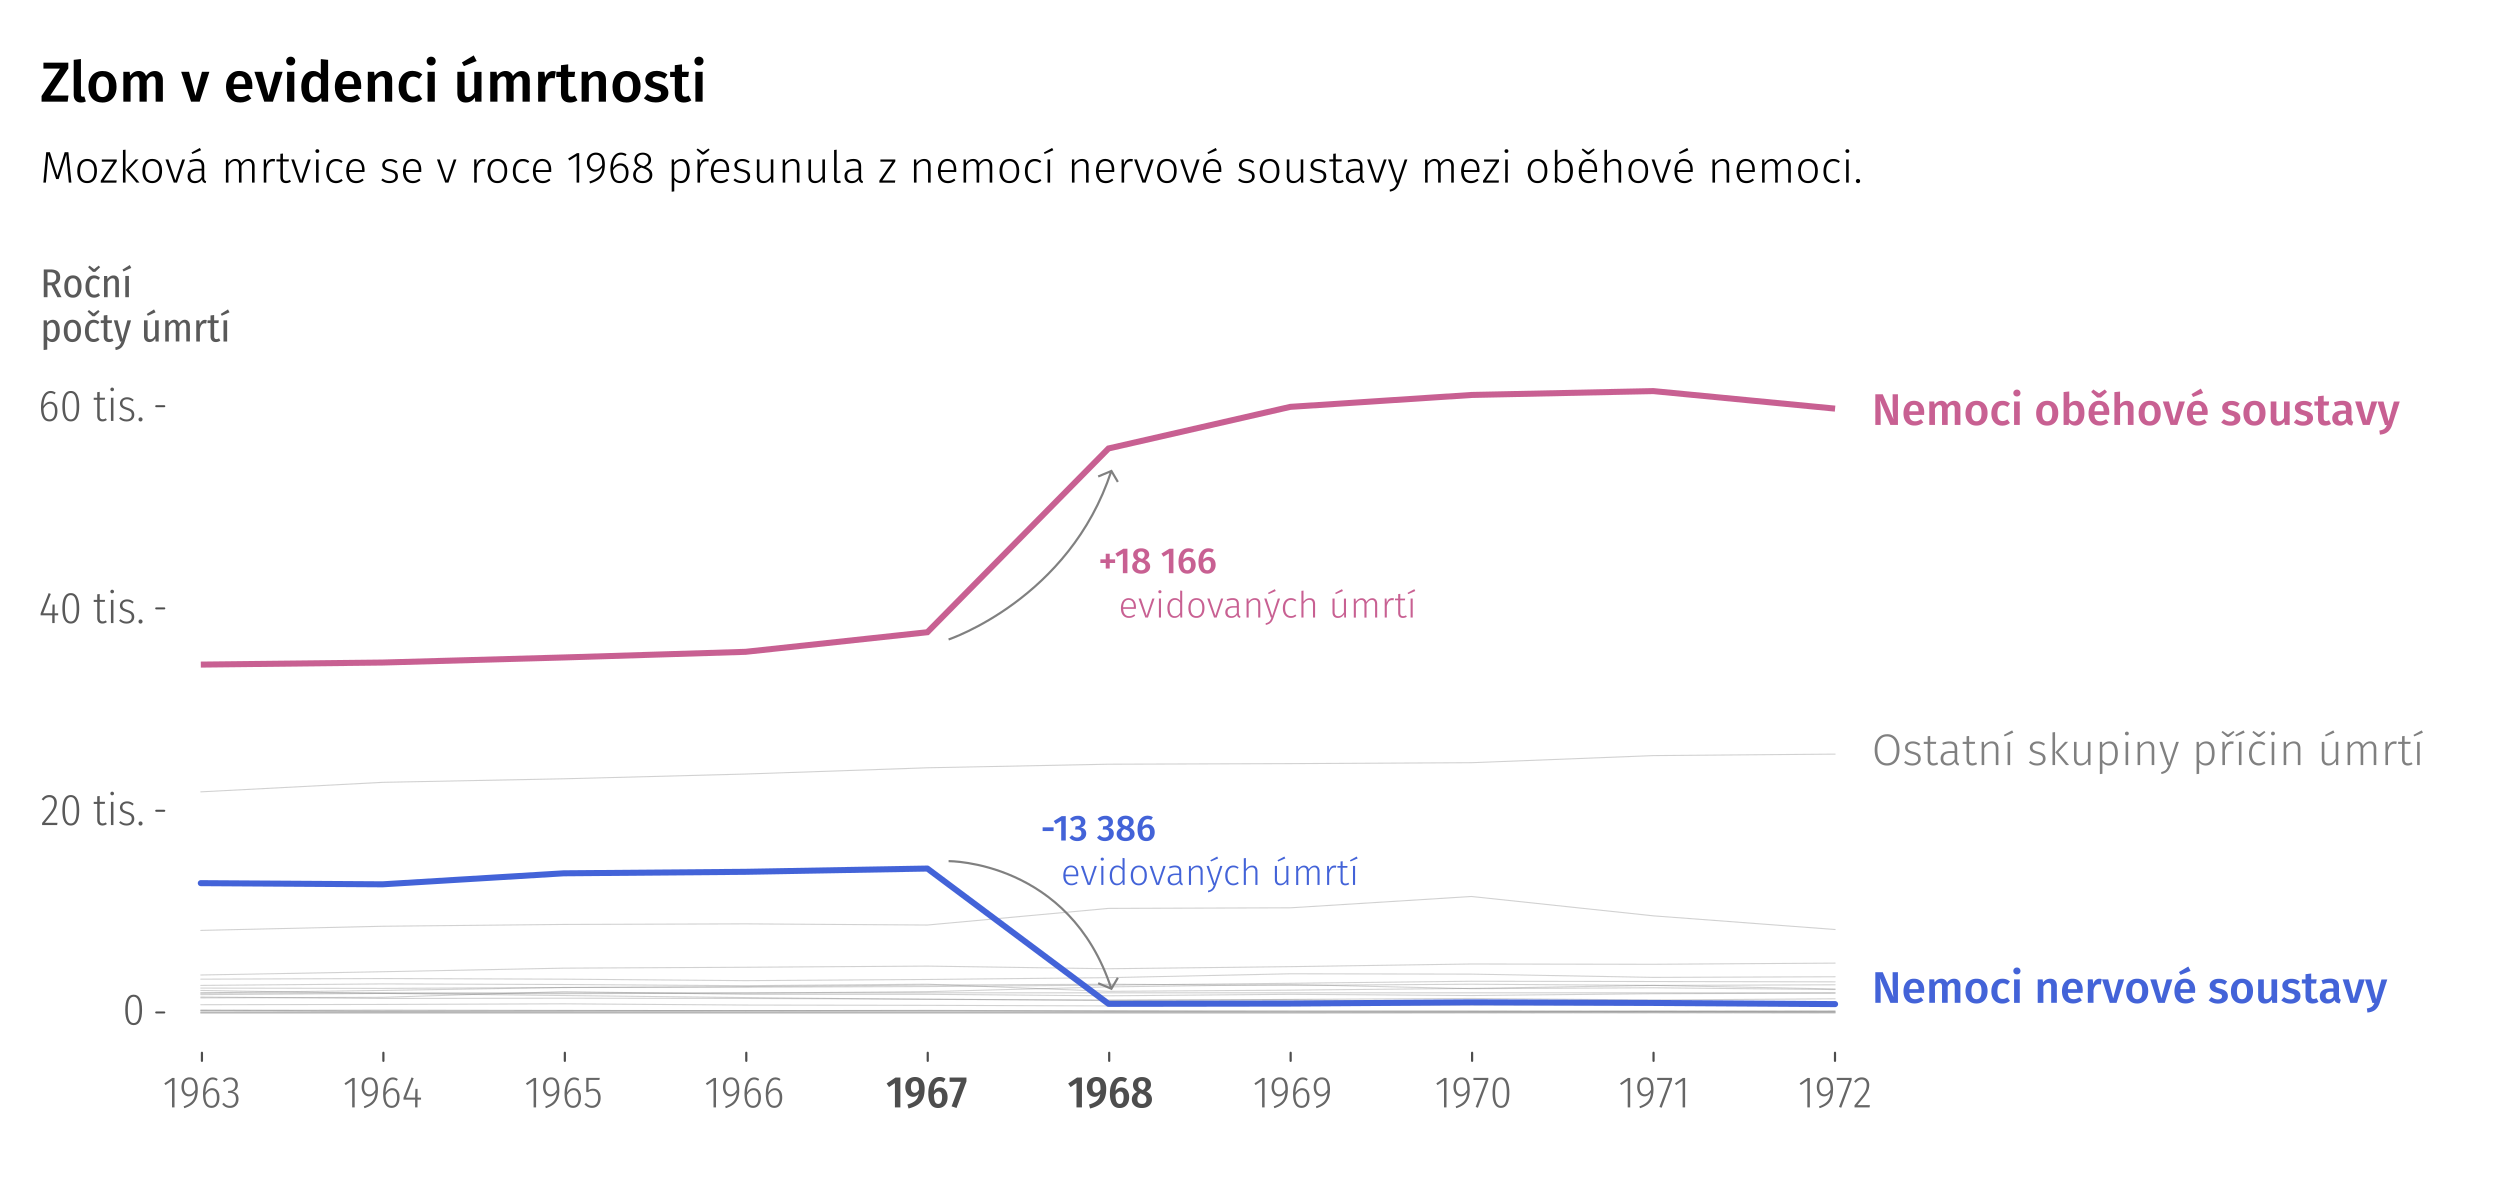 <svg xmlns="http://www.w3.org/2000/svg" viewBox="0 0 620 294.79"><style>.st0{fill:#4d4d4d}.st4{fill:#595959}.st5{fill:#666}.st6{enable-background:new}.st10{fill:none;stroke:#4d4d4d;stroke-width:.5;stroke-linecap:round;stroke-miterlimit:10}.st14{fill:#4363d8}.st15{fill:#c86092}.st16{fill:gray}.st17,.st19{stroke-linecap:round}.st17{fill:none;stroke:#4d4d4d;stroke-width:.544;stroke-miterlimit:10}.st19{stroke:#d9d9d9;stroke-width:2.176;stroke-linejoin:round;stroke-dasharray:1.088,3.264,1.088,0}.st19,.st20,.st97{fill:none;stroke-miterlimit:10}.st20{opacity:.3;stroke:#666;stroke-width:.272;stroke-linecap:round;stroke-linejoin:round}.st97{stroke:gray;stroke-width:.544}</style><g id="_x33_.2_x5F_zlom_x5F_umrtnosti_x5F_des"><g class="st6"><path d="M17.71 45.29h-.64l-.34-3.61c-.14-1.4-.23-2.49-.29-3.28l-1.89 6h-.63l-1.96-6c-.04.71-.11 1.65-.22 2.83l-.03.43-.33 3.63h-.63l.71-7.54h.91l1.87 5.86 1.8-5.86h.92l.75 7.54zM23.4 40.2c.43.52.64 1.26.64 2.19 0 .93-.22 1.67-.65 2.21-.44.54-1.03.81-1.79.81s-1.36-.27-1.79-.8-.64-1.26-.64-2.19c0-.61.1-1.14.3-1.59.2-.45.48-.8.85-1.05.37-.24.8-.36 1.3-.36.76 0 1.35.26 1.78.78zm-3.08.38c-.31.42-.46 1.03-.46 1.84 0 .8.15 1.41.46 1.83.3.42.73.63 1.29.63s.99-.21 1.3-.63c.31-.42.47-1.03.47-1.85 0-.8-.15-1.41-.46-1.82-.3-.41-.74-.62-1.3-.62s-.99.21-1.3.62zM28.95 39.54v.5l-3.21 4.71h3.19l-.07.55h-3.87v-.5l3.21-4.71h-2.95v-.55h3.7zM31.13 37.12v8.17h-.64v-8.1l.64-.07zm3.22 2.42l-2.42 2.57 2.67 3.18h-.77l-2.64-3.15 2.42-2.61h.74zM39.55 40.2c.43.52.64 1.26.64 2.19 0 .93-.22 1.67-.65 2.21-.44.54-1.03.81-1.79.81s-1.36-.27-1.79-.8c-.43-.53-.64-1.26-.64-2.19 0-.61.1-1.14.3-1.59.2-.45.48-.8.85-1.05.37-.24.8-.36 1.3-.36.76 0 1.35.26 1.78.78zm-3.08.38c-.31.42-.47 1.03-.47 1.84 0 .8.15 1.41.46 1.83.3.42.74.63 1.29.63s.99-.21 1.3-.63c.31-.42.47-1.03.47-1.85 0-.8-.15-1.41-.46-1.82-.3-.41-.74-.62-1.3-.62-.55 0-.99.21-1.29.62zM45.88 39.54l-1.99 5.75h-.79l-2.06-5.75h.7l1.75 5.19 1.7-5.19h.69zM50.76 44.67c.08.13.2.23.37.3l-.14.45c-.26-.05-.47-.15-.61-.3s-.24-.37-.28-.67c-.4.65-.99.97-1.79.97-.55 0-.98-.16-1.3-.47-.32-.31-.48-.73-.48-1.25 0-.59.21-1.05.63-1.38.42-.32 1.01-.48 1.75-.48h1.1v-.56c0-.46-.1-.8-.31-1.01-.21-.21-.55-.31-1.02-.31-.44 0-.96.11-1.56.33l-.17-.48c.65-.26 1.25-.39 1.82-.39 1.25 0 1.88.61 1.88 1.83v2.77c0 .3.03.51.11.65zm-.75-.79V42.3h-1c-.59 0-1.03.11-1.34.34-.31.23-.46.57-.46 1.02 0 .4.11.7.32.91.21.21.51.32.89.32.68.01 1.21-.33 1.59-1.01zm-.44-7.19l.29.57-2.15.93-.21-.37 2.07-1.13zM62.74 39.89c.27.32.4.74.4 1.29v4.11h-.64v-4.03c0-.45-.09-.79-.26-1.01-.17-.22-.41-.32-.72-.32-.32 0-.61.1-.87.31s-.51.5-.75.88v4.17h-.64v-4.03c0-.45-.09-.79-.26-1.01-.17-.22-.41-.32-.72-.32-.33 0-.62.1-.88.31s-.5.5-.74.88v4.17h-.64v-5.75h.55l.06.98c.22-.34.48-.61.78-.81s.63-.29.99-.29c.37 0 .67.1.92.3.25.2.42.48.51.84.23-.36.49-.64.8-.84.3-.2.64-.3 1.01-.3.47 0 .83.16 1.1.47zM68.22 39.48l-.12.6c-.16-.04-.33-.07-.51-.07-.39 0-.7.14-.94.42-.24.28-.44.72-.6 1.33v3.52h-.64v-5.75h.55l.06 1.29c.15-.48.36-.83.63-1.06s.6-.35 1-.35c.23.01.42.03.57.07zM72.14 45.05c-.37.24-.77.36-1.21.36s-.78-.13-1.03-.39-.37-.64-.37-1.13v-3.84h-.97v-.52h.97v-1.38l.64-.08v1.45h1.48l-.08.52h-1.41v3.81c0 .34.07.59.21.75.14.16.35.25.64.25.29 0 .59-.08.88-.25l.25.45zM77.06 39.54l-1.99 5.75h-.79l-2.06-5.75h.7l1.75 5.19 1.71-5.19h.68zM79.05 37.14c.09.09.13.2.13.33s-.04.24-.13.33c-.09.09-.21.13-.35.13a.445.445 0 01-.47-.46.445.445 0 01.47-.46c.14 0 .26.04.35.13zm-.03 2.4v5.75h-.64v-5.75h.64zM84.21 39.56c.26.09.51.24.75.45l-.32.42c-.19-.15-.39-.27-.59-.34s-.43-.11-.69-.11c-.54 0-.98.21-1.3.63-.32.42-.48 1.04-.48 1.84s.16 1.4.48 1.8.75.6 1.29.6c.26 0 .49-.04.7-.12.21-.08.42-.2.63-.36l.31.43c-.48.41-1.03.62-1.65.62-.49 0-.92-.12-1.29-.35-.37-.23-.65-.57-.85-1.02-.2-.44-.3-.97-.3-1.59 0-.61.1-1.14.3-1.6.2-.46.49-.81.85-1.06.37-.25.79-.37 1.28-.37.33-.01.62.03.88.13zM90.39 42.66h-3.84c.04.75.21 1.3.53 1.67.32.36.74.54 1.26.54.3 0 .57-.05.8-.14.23-.09.48-.24.75-.43l.3.41c-.29.23-.58.41-.88.53s-.63.18-1 .18c-.76 0-1.36-.26-1.79-.78-.43-.52-.65-1.24-.65-2.17 0-.61.09-1.14.28-1.6.19-.46.45-.81.8-1.07.35-.25.75-.38 1.22-.38.73 0 1.29.25 1.67.74.38.49.57 1.18.57 2.04 0 .16-.01.32-.02.46zm-.61-.66c0-.65-.13-1.15-.4-1.51-.27-.36-.67-.54-1.19-.54-.48 0-.86.18-1.15.55s-.45.92-.48 1.67h3.23V42zM97.68 39.58c.29.11.58.27.86.48l-.3.42a3.06 3.06 0 00-.75-.4c-.23-.08-.49-.13-.77-.13-.38 0-.69.09-.92.26-.23.18-.35.41-.35.7 0 .28.1.5.3.65s.57.3 1.09.44c.65.17 1.12.38 1.41.64.29.26.43.62.43 1.1 0 .51-.2.92-.59 1.22-.4.3-.89.45-1.48.45-.44 0-.83-.06-1.15-.19a3.17 3.17 0 01-.9-.54l.35-.41c.26.21.52.36.79.46.27.1.57.15.91.15.43 0 .77-.1 1.03-.29s.39-.46.39-.81c0-.23-.04-.43-.13-.57-.09-.15-.24-.27-.45-.38-.21-.11-.52-.21-.93-.32-.61-.16-1.05-.36-1.31-.6-.27-.24-.4-.56-.4-.97 0-.29.08-.54.25-.78.17-.23.4-.41.69-.54.29-.13.61-.19.97-.19s.67.04.96.15zM104.46 42.66h-3.84c.04.75.21 1.3.53 1.67.32.36.74.54 1.26.54.3 0 .57-.05.8-.14.23-.09.48-.24.75-.43l.3.41c-.29.23-.58.41-.88.53s-.63.18-1 .18c-.76 0-1.36-.26-1.79-.78-.43-.52-.65-1.24-.65-2.17 0-.61.09-1.14.28-1.6.19-.46.46-.81.8-1.07s.75-.38 1.22-.38c.73 0 1.29.25 1.67.74.38.49.57 1.18.57 2.04 0 .16-.01.32-.02.46zm-.61-.66c0-.65-.13-1.15-.4-1.51-.27-.36-.67-.54-1.19-.54-.48 0-.86.18-1.16.55-.29.37-.46.92-.48 1.67h3.23V42zM113.2 39.54l-1.99 5.75h-.79l-2.06-5.75h.7l1.75 5.19 1.71-5.19h.68zM120.41 39.48l-.12.6c-.16-.04-.33-.07-.51-.07-.39 0-.7.14-.94.42-.24.28-.44.72-.6 1.33v3.52h-.64v-5.75h.55l.05 1.29c.15-.48.37-.83.63-1.06s.6-.35 1-.35c.23.01.42.03.58.07zM125.14 40.2c.43.52.64 1.26.64 2.19 0 .93-.22 1.67-.65 2.21-.44.54-1.03.81-1.79.81s-1.36-.27-1.79-.8c-.43-.53-.64-1.26-.64-2.19 0-.61.1-1.14.3-1.59.2-.45.48-.8.85-1.05.37-.24.8-.36 1.3-.36.76 0 1.35.26 1.78.78zm-3.08.38c-.31.42-.46 1.03-.46 1.84 0 .8.15 1.41.46 1.83.3.42.73.63 1.29.63s.99-.21 1.3-.63.47-1.03.47-1.85c0-.8-.15-1.41-.46-1.82-.3-.41-.74-.62-1.3-.62s-1 .21-1.3.62zM130.5 39.56c.26.09.51.24.75.45l-.32.42c-.19-.15-.39-.27-.59-.34-.2-.07-.43-.11-.69-.11-.54 0-.98.21-1.3.63-.32.42-.48 1.04-.48 1.84s.16 1.4.48 1.8c.32.4.75.6 1.29.6.26 0 .49-.04.7-.12.21-.08.42-.2.63-.36l.31.43c-.48.41-1.03.62-1.65.62-.49 0-.92-.12-1.29-.35-.37-.23-.65-.57-.85-1.02-.2-.44-.3-.97-.3-1.59 0-.61.1-1.14.3-1.6.2-.46.49-.81.85-1.06.37-.25.79-.37 1.28-.37.33-.01.63.03.88.13zM136.69 42.66h-3.84c.04.75.21 1.3.53 1.67.32.36.74.54 1.26.54.3 0 .57-.05.8-.14.23-.09.48-.24.75-.43l.3.41c-.29.23-.58.41-.88.53s-.63.18-1 .18c-.76 0-1.36-.26-1.79-.78-.43-.52-.65-1.24-.65-2.17 0-.61.09-1.14.28-1.6.19-.46.46-.81.8-1.07s.75-.38 1.22-.38c.73 0 1.29.25 1.67.74.38.49.57 1.18.57 2.04 0 .16-.01.32-.02.46zm-.61-.66c0-.65-.13-1.15-.4-1.51-.27-.36-.67-.54-1.19-.54-.48 0-.86.18-1.16.55-.29.37-.46.92-.48 1.67h3.23V42zM143.64 37.98v7.31H143v-6.61l-1.8 1.12-.3-.47 2.19-1.35h.55zM149.44 38.63c.37.52.56 1.24.56 2.17 0 .95-.14 1.72-.41 2.32-.27.6-.67 1.08-1.19 1.44-.52.36-1.22.67-2.07.94l-.17-.5c1.01-.31 1.78-.73 2.32-1.26.53-.54.82-1.27.87-2.2-.22.32-.48.57-.79.75-.31.18-.65.27-1.01.27a1.862 1.862 0 01-1.73-1.08c-.17-.35-.26-.76-.26-1.23 0-.48.1-.91.29-1.27.19-.36.46-.64.8-.84.34-.19.72-.29 1.13-.29.73.01 1.29.26 1.66.78zm-.86 3.13c.27-.19.53-.46.76-.82.01-.87-.11-1.52-.36-1.93-.25-.41-.65-.62-1.19-.62-.49 0-.88.16-1.16.49s-.42.79-.42 1.39c0 .56.13 1 .39 1.31.26.31.61.46 1.05.46.35 0 .66-.1.93-.28zM155.32 41.12c.37.39.55.96.55 1.71 0 .52-.09.98-.28 1.37-.19.39-.44.69-.77.9-.33.21-.69.31-1.11.31-.81 0-1.4-.31-1.77-.93-.37-.62-.56-1.45-.56-2.49 0-.84.11-1.58.32-2.2.21-.62.52-1.1.91-1.44.4-.33.87-.5 1.41-.5.49 0 .95.14 1.36.43l-.27.44c-.35-.23-.72-.34-1.1-.34-.59 0-1.07.3-1.42.89-.35.59-.54 1.37-.56 2.33.49-.72 1.12-1.08 1.88-1.08.58.01 1.04.21 1.41.6zm-.49 3.21c.26-.37.39-.86.39-1.48 0-.61-.13-1.06-.38-1.35s-.59-.44-1.01-.44c-.37 0-.7.11-1.01.32s-.57.51-.79.89c.02.85.17 1.5.43 1.95.26.45.68.67 1.24.67.5-.01.87-.19 1.13-.56zM161.38 42.22c.26.3.39.7.39 1.17 0 .4-.1.76-.3 1.06s-.48.54-.85.71c-.36.17-.78.25-1.25.25s-.88-.08-1.24-.25a1.91 1.91 0 01-.82-.71c-.19-.3-.29-.65-.29-1.05 0-.94.52-1.62 1.57-2.03-.43-.2-.75-.43-.95-.69-.2-.26-.3-.59-.3-1 0-.37.1-.7.29-.98.19-.28.44-.49.76-.63s.65-.21 1.01-.21.7.07 1.01.21c.32.14.57.34.76.62.19.27.29.6.29.99 0 .38-.11.71-.32.98-.21.28-.55.53-1 .76.56.23.97.49 1.24.8zm-.75 2.26c.31-.26.47-.62.47-1.09 0-.29-.06-.54-.17-.73-.11-.19-.28-.36-.51-.51-.23-.14-.55-.29-.96-.45l-.37-.14c-.49.19-.85.43-1.07.73s-.34.67-.34 1.11c0 .47.15.83.46 1.09.31.26.72.39 1.23.39.53-.01.95-.14 1.26-.4zm-2.36-3.95c.2.21.55.4 1.05.58l.34.12c.41-.22.71-.45.89-.68.18-.23.27-.52.27-.86 0-.42-.13-.74-.39-.98-.26-.23-.61-.35-1.04-.35-.42 0-.76.12-1.02.35-.26.23-.4.56-.4.98 0 .35.1.63.3.84zM170.53 40.19c.35.52.52 1.25.52 2.19 0 .92-.19 1.66-.57 2.21-.38.55-.92.82-1.62.82-.34 0-.66-.07-.94-.21-.28-.14-.51-.34-.7-.58v2.84l-.64.09v-8.01h.55l.06.84c.21-.3.47-.54.78-.7.3-.17.64-.25 1-.25.69-.01 1.21.25 1.56.76zm-.58 4.06c.28-.42.42-1.04.42-1.86 0-1.63-.51-2.44-1.53-2.44-.34 0-.64.09-.9.26-.25.18-.49.42-.72.73V44c.38.59.89.88 1.52.88.53-.01.93-.21 1.21-.63zM175.7 36.83l.29.33-1.42 1.17h-.4l-1.43-1.17.29-.33 1.34.92 1.33-.92zm.08 2.65l-.12.6c-.16-.04-.33-.07-.51-.07-.39 0-.7.14-.94.42-.24.28-.44.72-.6 1.33v3.52h-.64v-5.75h.55l.05 1.29c.15-.48.36-.83.63-1.06.27-.23.6-.35 1-.35.23.01.42.03.58.07zM180.81 42.66h-3.84c.04.75.21 1.3.53 1.67.32.36.74.54 1.26.54.3 0 .57-.05.8-.14.23-.09.48-.24.75-.43l.3.41c-.29.23-.58.41-.88.53s-.63.18-1 .18c-.76 0-1.36-.26-1.79-.78-.43-.52-.65-1.24-.65-2.17 0-.61.09-1.14.28-1.6.19-.46.45-.81.8-1.07.35-.25.75-.38 1.22-.38.73 0 1.29.25 1.67.74.38.49.57 1.18.57 2.04 0 .16-.01.32-.02.46zm-.61-.66c0-.65-.13-1.15-.4-1.51-.27-.36-.67-.54-1.19-.54-.48 0-.86.18-1.15.55-.29.37-.46.92-.48 1.67h3.23V42zM185.03 39.58c.29.11.58.27.86.48l-.3.42a3.06 3.06 0 00-.75-.4c-.23-.08-.49-.13-.77-.13-.38 0-.69.09-.92.26-.23.18-.35.41-.35.7 0 .28.1.5.3.65s.57.3 1.09.44c.65.17 1.12.38 1.41.64.29.26.43.62.43 1.1 0 .51-.2.92-.59 1.22-.4.3-.89.45-1.49.45-.44 0-.82-.06-1.15-.19a3.17 3.17 0 01-.9-.54l.35-.41c.26.21.52.36.79.46s.57.15.91.15c.43 0 .77-.1 1.03-.29s.39-.46.39-.81c0-.23-.04-.43-.13-.57-.09-.15-.24-.27-.45-.38-.21-.11-.52-.21-.94-.32-.61-.16-1.05-.36-1.31-.6-.27-.24-.4-.56-.4-.97 0-.29.08-.54.25-.78.17-.23.4-.41.69-.54.29-.13.61-.19.97-.19s.69.04.98.15zM191.78 45.29h-.55l-.03-1.02c-.46.76-1.08 1.14-1.88 1.14-.52 0-.92-.15-1.2-.46s-.42-.74-.42-1.3v-4.11h.64v4.05c0 .45.09.78.28.98s.47.31.85.31c.67 0 1.23-.39 1.68-1.18v-4.17h.64v5.76zM197.85 39.88c.27.31.41.74.41 1.3v4.11h-.64v-4.03c0-.46-.09-.8-.28-1.01-.18-.21-.45-.32-.81-.32-.37 0-.69.1-.97.3-.28.2-.55.5-.81.89v4.17h-.64v-5.75h.55l.07.98c.23-.34.51-.61.84-.81s.69-.29 1.09-.29c.52 0 .92.15 1.19.46zM204.58 45.29h-.55l-.03-1.02c-.45.76-1.08 1.14-1.88 1.14-.52 0-.92-.15-1.2-.46s-.42-.74-.42-1.3v-4.11h.64v4.05c0 .45.09.78.28.98s.47.31.85.31c.67 0 1.23-.39 1.68-1.18v-4.17h.64v5.76zM207.12 45.14c-.18-.18-.27-.45-.27-.81V37.2l.64-.08v7.18c0 .37.15.56.46.56.15 0 .29-.03.4-.08l.18.47c-.21.1-.42.15-.66.15-.32.01-.57-.08-.75-.26zM213.67 44.67c.08.13.2.23.37.3l-.14.45c-.26-.05-.47-.15-.61-.3s-.24-.37-.28-.67c-.4.65-.99.97-1.79.97-.55 0-.98-.16-1.3-.47-.32-.31-.48-.73-.48-1.25 0-.59.21-1.05.63-1.38.42-.32 1.01-.48 1.75-.48h1.1v-.56c0-.46-.1-.8-.31-1.01-.21-.21-.55-.31-1.02-.31-.44 0-.96.11-1.56.33l-.16-.48c.65-.26 1.25-.39 1.81-.39 1.25 0 1.88.61 1.88 1.83v2.77c-.01.3.03.51.11.65zm-.75-.79V42.3h-1c-.59 0-1.03.11-1.34.34-.31.23-.46.57-.46 1.02 0 .4.11.7.32.91.21.21.51.32.89.32.68.01 1.21-.33 1.59-1.01zM222.04 39.54v.5l-3.21 4.71h3.19l-.07.55h-3.87v-.5l3.21-4.71h-2.95v-.55h3.7zM230.39 39.88c.27.31.41.74.41 1.3v4.11h-.64v-4.03c0-.46-.09-.8-.27-1.01-.18-.21-.46-.32-.81-.32-.37 0-.69.1-.97.3-.28.2-.55.5-.81.89v4.17h-.64v-5.75h.55l.07.98c.23-.34.51-.61.84-.81s.69-.29 1.09-.29c.51 0 .9.15 1.18.46zM237.14 42.66h-3.84c.04.75.21 1.3.53 1.67.32.36.74.54 1.26.54.3 0 .57-.05.8-.14.23-.09.48-.24.75-.43l.3.41c-.29.23-.58.41-.88.53s-.63.18-1 .18c-.76 0-1.36-.26-1.79-.78-.43-.52-.65-1.24-.65-2.17 0-.61.09-1.14.28-1.6.19-.46.45-.81.8-1.07.35-.25.75-.38 1.22-.38.73 0 1.29.25 1.67.74.38.49.57 1.18.57 2.04 0 .16-.01.32-.02.46zm-.61-.66c0-.65-.13-1.15-.4-1.51-.27-.36-.67-.54-1.19-.54-.48 0-.86.18-1.16.55-.29.37-.45.92-.48 1.67h3.23V42zM245.68 39.89c.27.32.4.74.4 1.29v4.11h-.64v-4.03c0-.45-.09-.79-.26-1.01-.17-.22-.41-.32-.72-.32-.32 0-.61.1-.87.31s-.51.5-.75.88v4.17h-.64v-4.03c0-.45-.09-.79-.26-1.01-.17-.22-.41-.32-.72-.32-.33 0-.62.1-.88.31s-.5.5-.74.88v4.17h-.64v-5.75h.55l.06.98c.22-.34.48-.61.78-.81s.63-.29.99-.29c.37 0 .67.1.92.3.25.2.42.48.51.84.23-.36.49-.64.8-.84.3-.2.64-.3 1.01-.3.47 0 .83.16 1.1.47zM252.12 40.2c.43.52.64 1.26.64 2.19 0 .93-.22 1.67-.65 2.21-.44.54-1.03.81-1.79.81s-1.36-.27-1.79-.8c-.43-.53-.64-1.26-.64-2.19 0-.61.1-1.14.3-1.59s.48-.8.85-1.05c.37-.24.8-.36 1.3-.36.76 0 1.35.26 1.78.78zm-3.08.38c-.31.42-.46 1.03-.46 1.84 0 .8.15 1.41.46 1.83.3.42.73.63 1.29.63s.99-.21 1.3-.63.47-1.03.47-1.85c0-.8-.15-1.41-.46-1.82-.3-.41-.74-.62-1.3-.62s-.99.21-1.3.62zM257.49 39.56c.26.09.51.24.75.45l-.32.42c-.19-.15-.39-.27-.59-.34-.2-.07-.43-.11-.69-.11-.54 0-.98.21-1.3.63s-.48 1.04-.48 1.84.16 1.4.48 1.8.75.6 1.29.6c.26 0 .49-.04.7-.12.21-.08.42-.2.63-.36l.31.43c-.48.41-1.03.62-1.65.62-.49 0-.92-.12-1.29-.35-.37-.23-.65-.57-.85-1.02-.2-.44-.3-.97-.3-1.59 0-.61.1-1.14.3-1.6.2-.46.49-.81.85-1.06.37-.25.79-.37 1.28-.37.33-.01.62.03.88.13zM260.94 36.69l.29.57-2.15.93-.21-.37 2.07-1.13zm-.51 2.85v5.75h-.64v-5.75h.64zM269.57 39.88c.27.31.41.74.41 1.3v4.11h-.64v-4.03c0-.46-.09-.8-.27-1.01-.18-.21-.46-.32-.81-.32-.37 0-.69.1-.97.3-.28.2-.55.5-.81.89v4.17h-.64v-5.75h.55l.07.98c.23-.34.51-.61.84-.81s.69-.29 1.09-.29c.51 0 .9.15 1.18.46zM276.32 42.66h-3.84c.04.75.21 1.3.53 1.67.32.36.74.54 1.26.54.3 0 .57-.05.8-.14.23-.09.48-.24.75-.43l.3.41c-.29.23-.58.41-.88.53s-.63.18-1 .18c-.76 0-1.36-.26-1.79-.78-.43-.52-.65-1.24-.65-2.17 0-.61.09-1.14.28-1.6.19-.46.45-.81.8-1.07.35-.25.75-.38 1.22-.38.73 0 1.29.25 1.67.74.38.49.57 1.18.57 2.04 0 .16-.01.32-.02.46zm-.61-.66c0-.65-.13-1.15-.4-1.51-.27-.36-.67-.54-1.19-.54-.48 0-.86.18-1.16.55-.29.37-.45.92-.48 1.67h3.23V42zM280.96 39.48l-.12.6c-.16-.04-.33-.07-.51-.07-.39 0-.7.14-.94.42-.24.28-.44.72-.6 1.33v3.52h-.64v-5.75h.55l.06 1.29c.15-.48.36-.83.63-1.06s.6-.35 1-.35c.23.01.42.03.57.07zM286.1 39.54l-1.99 5.75h-.79l-2.06-5.75h.7l1.75 5.19 1.71-5.19h.68zM291.17 40.2c.43.52.64 1.26.64 2.19 0 .93-.22 1.67-.65 2.21-.44.54-1.03.81-1.79.81s-1.36-.27-1.79-.8-.64-1.26-.64-2.19c0-.61.1-1.14.3-1.59.2-.45.48-.8.85-1.05.37-.24.8-.36 1.3-.36.76 0 1.35.26 1.78.78zm-3.08.38c-.31.42-.46 1.03-.46 1.84 0 .8.15 1.41.46 1.83.3.42.73.63 1.29.63s.99-.21 1.3-.63c.31-.42.47-1.03.47-1.85 0-.8-.15-1.41-.46-1.82-.3-.41-.74-.62-1.3-.62s-.99.21-1.3.62zM297.5 39.54l-1.99 5.75h-.79l-2.06-5.75h.7l1.75 5.19 1.7-5.19h.69zM302.87 42.66h-3.84c.04.75.21 1.3.53 1.67.32.36.74.54 1.26.54.3 0 .57-.05.8-.14.23-.09.48-.24.75-.43l.3.41c-.29.23-.58.41-.88.53-.3.12-.63.18-1 .18-.76 0-1.36-.26-1.79-.78-.43-.52-.65-1.24-.65-2.17 0-.61.09-1.14.28-1.6.19-.46.45-.81.8-1.07s.75-.38 1.22-.38c.73 0 1.29.25 1.67.74.38.49.57 1.18.57 2.04 0 .16 0 .32-.02.46zm-.6-.66c0-.65-.13-1.15-.4-1.51-.27-.36-.67-.54-1.19-.54-.48 0-.86.18-1.16.55-.29.37-.45.92-.48 1.67h3.23V42zm-.76-5.31l.29.57-2.15.93-.21-.37 2.07-1.13zM310.16 39.58c.29.11.58.27.86.48l-.3.42a3.06 3.06 0 00-.75-.4c-.23-.08-.49-.13-.77-.13-.38 0-.69.09-.92.26-.23.18-.35.41-.35.7 0 .28.1.5.3.65.2.15.57.3 1.09.44.65.17 1.12.38 1.41.64.29.26.43.62.43 1.1 0 .51-.2.92-.59 1.22-.4.3-.89.45-1.48.45-.44 0-.83-.06-1.16-.19a3.17 3.17 0 01-.9-.54l.35-.41c.26.21.52.36.79.46.27.1.57.15.91.15.43 0 .77-.1 1.03-.29.26-.19.39-.46.39-.81 0-.23-.04-.43-.13-.57-.09-.15-.24-.27-.45-.38-.21-.11-.52-.21-.94-.32-.61-.16-1.05-.36-1.31-.6-.27-.24-.4-.56-.4-.97 0-.29.08-.54.25-.78.17-.23.4-.41.69-.54.29-.13.61-.19.97-.19s.69.04.98.15zM316.65 40.2c.43.52.64 1.26.64 2.19 0 .93-.22 1.67-.65 2.21-.44.54-1.03.81-1.79.81s-1.36-.27-1.79-.8-.64-1.26-.64-2.19c0-.61.1-1.14.3-1.59.2-.45.48-.8.85-1.05.37-.24.8-.36 1.3-.36.75 0 1.35.26 1.78.78zm-3.09.38c-.31.42-.46 1.03-.46 1.84 0 .8.15 1.41.46 1.83s.73.63 1.29.63.99-.21 1.3-.63c.31-.42.47-1.03.47-1.85 0-.8-.15-1.41-.46-1.82-.3-.41-.74-.62-1.3-.62s-.99.21-1.3.62zM323.2 45.29h-.55l-.03-1.02c-.45.76-1.08 1.14-1.88 1.14-.52 0-.92-.15-1.2-.46s-.42-.74-.42-1.3v-4.11h.64v4.05c0 .45.09.78.28.98.19.21.47.31.85.31.67 0 1.23-.39 1.68-1.18v-4.17h.64v5.76zM327.92 39.58c.29.11.58.27.86.48l-.3.42a3.06 3.06 0 00-.75-.4c-.23-.08-.49-.13-.77-.13-.38 0-.69.09-.92.26-.23.18-.35.41-.35.7 0 .28.1.5.3.65.2.15.57.3 1.09.44.65.17 1.12.38 1.41.64.29.26.43.62.43 1.1 0 .51-.2.92-.59 1.22-.4.3-.89.45-1.48.45-.44 0-.83-.06-1.16-.19a3.17 3.17 0 01-.9-.54l.35-.41c.26.21.52.36.79.46.27.1.57.15.91.15.42 0 .77-.1 1.03-.29.26-.19.39-.46.39-.81 0-.23-.04-.43-.13-.57-.09-.15-.24-.27-.45-.38-.21-.11-.52-.21-.94-.32-.61-.16-1.05-.36-1.31-.6-.27-.24-.4-.56-.4-.97 0-.29.08-.54.25-.78s.4-.41.69-.54c.29-.13.61-.19.97-.19s.68.04.98.15zM333.25 45.05c-.37.24-.77.36-1.21.36s-.78-.13-1.03-.39-.37-.64-.37-1.13v-3.84h-.97v-.52h.97v-1.38l.64-.08v1.45h1.49l-.08.52h-1.41v3.81c0 .34.07.59.21.75.14.16.35.25.64.25.29 0 .59-.08.88-.25l.24.45zM338.01 44.67c.08.13.2.23.37.3l-.14.45c-.26-.05-.47-.15-.61-.3s-.24-.37-.28-.67c-.4.65-.99.97-1.79.97-.55 0-.98-.16-1.3-.47-.32-.31-.48-.73-.48-1.25 0-.59.21-1.05.63-1.38.42-.32 1.01-.48 1.75-.48h1.1v-.56c0-.46-.1-.8-.31-1.01-.21-.21-.55-.31-1.02-.31-.44 0-.96.11-1.56.33l-.17-.48c.65-.26 1.25-.39 1.82-.39 1.25 0 1.88.61 1.88 1.83v2.77c0 .3.03.51.11.65zm-.75-.79V42.3h-1c-.59 0-1.03.11-1.34.34-.31.23-.46.57-.46 1.02 0 .4.11.7.32.91.21.21.51.32.89.32.68.01 1.21-.33 1.59-1.01zM343.89 39.54l-1.99 5.75h-.79l-2.06-5.75h.7l1.75 5.19 1.71-5.19h.68zM347.06 45.31c-.15.45-.32.81-.51 1.1-.18.29-.42.52-.72.71s-.67.32-1.13.41l-.07-.5c.38-.1.68-.21.9-.35.22-.14.39-.31.52-.52.13-.21.26-.5.39-.87h-.22l-2-5.75h.69l1.74 5.28 1.71-5.28h.67l-1.97 5.77zM360.14 39.89c.27.32.4.74.4 1.29v4.11h-.64v-4.03c0-.45-.09-.79-.26-1.01-.17-.22-.41-.32-.72-.32-.32 0-.61.1-.87.31s-.51.5-.75.88v4.17h-.64v-4.03c0-.45-.09-.79-.26-1.01-.17-.22-.41-.32-.72-.32-.33 0-.62.1-.88.31s-.5.5-.74.88v4.17h-.64v-5.75h.55l.05.98c.22-.34.48-.61.78-.81s.63-.29.99-.29c.37 0 .67.1.92.3.25.2.42.48.51.84.23-.36.49-.64.8-.84.3-.2.64-.3 1.01-.3.48 0 .85.16 1.11.47zM366.88 42.66h-3.84c.04.75.21 1.3.53 1.67.32.36.74.54 1.26.54.3 0 .57-.05.8-.14.23-.09.48-.24.75-.43l.3.41c-.29.23-.58.41-.88.53-.3.12-.63.18-1 .18-.76 0-1.36-.26-1.79-.78-.43-.52-.65-1.24-.65-2.17 0-.61.09-1.14.28-1.6.19-.46.46-.81.8-1.07s.75-.38 1.22-.38c.73 0 1.29.25 1.67.74.38.49.57 1.18.57 2.04 0 .16-.01.32-.02.46zm-.6-.66c0-.65-.13-1.15-.4-1.51-.27-.36-.67-.54-1.19-.54-.48 0-.86.18-1.15.55-.29.37-.46.92-.48 1.67h3.23V42zM371.75 39.54v.5l-3.21 4.71h3.19l-.07.55h-3.87v-.5l3.21-4.71h-2.95v-.55h3.7zM373.95 37.14c.09.09.13.2.13.33s-.04.24-.13.33c-.09.09-.21.13-.35.13a.445.445 0 01-.47-.46.445.445 0 01.47-.46c.15 0 .27.04.35.13zm-.02 2.4v5.75h-.64v-5.75h.64zM383.1 40.2c.43.52.64 1.26.64 2.19 0 .93-.22 1.67-.65 2.21-.44.54-1.03.81-1.79.81s-1.36-.27-1.79-.8c-.43-.53-.64-1.26-.64-2.19 0-.61.1-1.14.3-1.59s.48-.8.85-1.05c.37-.24.8-.36 1.3-.36.75 0 1.35.26 1.78.78zm-3.09.38c-.31.42-.46 1.03-.46 1.84 0 .8.15 1.41.46 1.83.3.42.73.63 1.29.63s.99-.21 1.3-.63.47-1.03.47-1.85c0-.8-.15-1.41-.46-1.82-.3-.41-.74-.62-1.3-.62s-.99.21-1.3.62zM389.53 40.19c.37.51.55 1.25.55 2.2 0 .93-.19 1.67-.58 2.21-.39.54-.92.81-1.61.81-.35 0-.66-.08-.94-.23-.28-.15-.52-.36-.71-.62l-.07.73h-.56v-8.1l.64-.08v3.22c.45-.62 1.03-.92 1.73-.92.67.01 1.18.26 1.55.78zm-.56 4.06c.28-.42.42-1.04.42-1.86 0-1.63-.52-2.44-1.55-2.44-.34 0-.64.09-.89.26s-.48.42-.7.73v3.02c.18.29.4.51.66.68s.54.25.86.25c.52-.01.92-.22 1.2-.64zM396.06 42.66h-3.84c.04.75.21 1.3.53 1.67.32.36.74.54 1.26.54.3 0 .57-.05.8-.14.23-.09.48-.24.75-.43l.3.41c-.29.23-.58.41-.88.53-.3.12-.63.18-1 .18-.76 0-1.36-.26-1.79-.78-.43-.52-.65-1.24-.65-2.17 0-.61.09-1.14.28-1.6.19-.46.46-.81.8-1.07s.75-.38 1.22-.38c.73 0 1.29.25 1.67.74.38.49.57 1.18.57 2.04 0 .16 0 .32-.02.46zm-.6-.66c0-.65-.13-1.15-.4-1.51-.27-.36-.67-.54-1.19-.54-.48 0-.86.18-1.15.55-.29.37-.46.92-.48 1.67h3.23V42zm-.25-5.17l.29.33-1.42 1.17h-.4l-1.43-1.17.29-.33 1.34.92 1.33-.92zM401.63 39.89c.28.31.42.74.42 1.29v4.11h-.64v-4.03c0-.89-.36-1.33-1.09-1.33-.37 0-.69.1-.97.3-.28.2-.55.5-.81.89v4.17h-.64v-8.1l.64-.08v3.38c.51-.72 1.15-1.08 1.9-1.08.51.01.91.16 1.19.48zM408.09 40.2c.43.52.64 1.26.64 2.19 0 .93-.22 1.67-.65 2.21-.44.54-1.03.81-1.79.81s-1.36-.27-1.79-.8-.64-1.26-.64-2.19c0-.61.1-1.14.3-1.59.2-.45.48-.8.85-1.05.37-.24.8-.36 1.3-.36.76 0 1.35.26 1.78.78zm-3.08.38c-.31.42-.46 1.03-.46 1.84 0 .8.15 1.41.46 1.83s.73.63 1.29.63.99-.21 1.3-.63c.31-.42.47-1.03.47-1.85 0-.8-.15-1.41-.46-1.82-.3-.41-.74-.62-1.3-.62s-1 .21-1.3.62zM414.42 39.54l-1.99 5.75h-.79l-2.06-5.75h.7l1.75 5.19 1.71-5.19h.68zM419.79 42.66h-3.84c.04.75.21 1.3.53 1.67.32.36.74.54 1.26.54.3 0 .57-.05.8-.14.23-.09.48-.24.75-.43l.3.41c-.29.23-.58.41-.88.53s-.63.18-1 .18c-.76 0-1.36-.26-1.79-.78-.43-.52-.65-1.24-.65-2.17 0-.61.09-1.14.28-1.6.19-.46.45-.81.8-1.07.35-.25.75-.38 1.22-.38.73 0 1.29.25 1.67.74.38.49.57 1.18.57 2.04 0 .16-.01.32-.02.46zm-.6-.66c0-.65-.13-1.15-.4-1.51-.27-.36-.67-.54-1.19-.54-.48 0-.86.18-1.15.55s-.45.92-.48 1.67h3.23V42zm-.76-5.31l.29.57-2.15.93-.21-.37 2.07-1.13zM428.43 39.88c.27.31.41.74.41 1.3v4.11h-.64v-4.03c0-.46-.09-.8-.28-1.01-.18-.21-.45-.32-.81-.32-.37 0-.69.1-.97.3-.28.2-.55.5-.81.89v4.17h-.64v-5.75h.55l.07.98c.23-.34.51-.61.84-.81.32-.19.69-.29 1.09-.29.52 0 .92.15 1.19.46zM435.18 42.66h-3.84c.04.75.21 1.3.53 1.67.32.36.74.54 1.26.54.3 0 .57-.05.8-.14.23-.09.48-.24.75-.43l.3.41c-.29.23-.58.41-.88.53s-.63.18-1 .18c-.76 0-1.36-.26-1.79-.78-.43-.52-.65-1.24-.65-2.17 0-.61.09-1.14.28-1.6.19-.46.45-.81.8-1.07.35-.25.75-.38 1.22-.38.73 0 1.29.25 1.67.74.38.49.57 1.18.57 2.04 0 .16-.01.32-.02.46zm-.61-.66c0-.65-.13-1.15-.4-1.51-.27-.36-.67-.54-1.19-.54-.48 0-.86.18-1.15.55-.29.37-.46.92-.48 1.67h3.23V42zM443.72 39.89c.27.32.4.74.4 1.29v4.11h-.64v-4.03c0-.45-.09-.79-.26-1.01-.17-.22-.41-.32-.72-.32-.32 0-.61.1-.87.31s-.51.5-.75.88v4.17h-.64v-4.03c0-.45-.09-.79-.26-1.01-.17-.22-.41-.32-.72-.32-.33 0-.62.1-.88.31s-.5.5-.74.88v4.17H437v-5.75h.55l.06.98c.22-.34.48-.61.78-.81.3-.19.63-.29.99-.29.37 0 .67.1.92.3s.42.48.51.84c.23-.36.49-.64.8-.84.3-.2.64-.3 1.01-.3.47 0 .83.16 1.1.47zM450.17 40.2c.43.52.64 1.26.64 2.19 0 .93-.22 1.67-.65 2.21s-1.03.81-1.79.81-1.36-.27-1.79-.8c-.43-.53-.64-1.26-.64-2.19 0-.61.1-1.14.3-1.59s.48-.8.85-1.05c.37-.24.8-.36 1.3-.36.75 0 1.35.26 1.78.78zm-3.09.38c-.31.42-.46 1.03-.46 1.84 0 .8.15 1.41.46 1.83.3.42.74.63 1.29.63.56 0 .99-.21 1.3-.63.31-.42.47-1.03.47-1.85 0-.8-.15-1.41-.46-1.82-.3-.41-.74-.62-1.3-.62s-.99.21-1.3.62zM455.53 39.56c.26.09.51.24.75.45l-.32.42c-.19-.15-.39-.27-.59-.34-.2-.07-.43-.11-.69-.11-.54 0-.98.21-1.3.63s-.48 1.04-.48 1.84.16 1.4.48 1.8.75.6 1.29.6c.26 0 .49-.04.7-.12.21-.08.42-.2.63-.36l.31.43c-.48.41-1.03.62-1.65.62-.49 0-.92-.12-1.29-.35-.37-.23-.65-.57-.85-1.02-.2-.44-.3-.97-.3-1.59 0-.61.1-1.14.3-1.6.2-.46.49-.81.85-1.06.37-.25.79-.37 1.28-.37.33-.01.62.03.88.13zM458.5 37.14c.09.09.13.2.13.33s-.04.24-.13.33c-.09.09-.21.13-.35.13a.445.445 0 01-.47-.46.445.445 0 01.47-.46c.14 0 .26.04.35.13zm-.02 2.4v5.75h-.64v-5.75h.64zM461.16 44.52c.1.1.15.22.15.37s-.05.28-.15.38c-.1.1-.23.15-.38.15s-.27-.05-.37-.15c-.1-.1-.15-.23-.15-.37a.514.514 0 01.52-.52c.15-.01.28.04.38.14z"/></g><g class="st6"><path d="M16.94 15.54v1.43l-4.47 6.73h4.51l-.2 1.51h-6.47V23.8l4.55-6.79h-4.09v-1.47h6.17zM18.76 24.93c-.32-.33-.48-.8-.48-1.41v-8.68l1.79-.2v8.82c0 .35.14.52.42.52.14 0 .28-.02.42-.07l.38 1.26c-.37.17-.77.25-1.19.25-.58.01-1.02-.16-1.34-.49zM27.98 18.65c.61.7.92 1.65.92 2.86 0 .77-.14 1.46-.42 2.05-.28.59-.68 1.05-1.2 1.38-.52.33-1.14.49-1.86.49-1.09 0-1.95-.35-2.56-1.04-.62-.7-.92-1.65-.92-2.88 0-.77.14-1.46.42-2.04s.68-1.05 1.21-1.37 1.15-.49 1.87-.49c1.08-.01 1.93.34 2.54 1.04zm-4.16 2.86c0 .88.13 1.52.4 1.94.27.42.67.62 1.2.62.53 0 .93-.21 1.2-.63.27-.42.4-1.06.4-1.93s-.13-1.51-.4-1.92c-.27-.42-.66-.62-1.18-.62-1.08-.01-1.62.84-1.62 2.54zM39.86 18.21c.35.41.53.95.53 1.65v5.36H38.6v-5.08c0-.79-.27-1.19-.81-1.19-.29 0-.54.09-.75.27-.21.18-.43.46-.65.85v5.15H34.6v-5.08c0-.79-.27-1.19-.81-1.19-.3 0-.55.09-.76.27s-.43.46-.65.85v5.15h-1.79v-7.41h1.55l.14.97c.56-.78 1.27-1.18 2.14-1.18.43 0 .8.11 1.11.33.31.22.54.52.68.92.3-.4.63-.71.99-.92.36-.21.77-.32 1.24-.32.59-.01 1.07.2 1.42.6zM51.93 17.81l-2.41 7.41h-2.14l-2.45-7.41h1.95l1.58 5.96 1.62-5.96h1.85zM62.57 22.07h-4.65c.06.72.24 1.23.56 1.54s.74.46 1.26.46c.33 0 .63-.05.92-.16.29-.11.6-.27.92-.5l.74 1.02c-.82.66-1.74.99-2.74.99-1.13 0-2-.35-2.61-1.04-.61-.69-.92-1.63-.92-2.83 0-.76.13-1.44.39-2.04.26-.6.64-1.07 1.13-1.41s1.08-.51 1.76-.51c1.04 0 1.84.33 2.41.99.57.66.85 1.57.85 2.75.02.1.01.35-.02.74zm-1.74-1.25c0-1.3-.48-1.95-1.44-1.95-.44 0-.78.16-1.03.48-.25.32-.39.84-.44 1.55h2.91v-.08zM70.09 17.81l-2.41 7.41h-2.14l-2.45-7.41h1.95l1.58 5.96 1.62-5.96h1.85zM72.9 14.38c.21.21.31.47.31.78s-.1.56-.31.77-.48.31-.82.31c-.33 0-.59-.1-.8-.31s-.31-.46-.31-.77.1-.57.31-.78c.21-.21.48-.32.8-.32.33 0 .61.11.82.32zm.09 3.43v7.41H71.2v-7.41h1.79zM81.37 14.84v10.37h-1.58l-.13-.94c-.23.35-.53.63-.89.84-.36.21-.77.31-1.23.31-.91 0-1.6-.35-2.09-1.05-.49-.7-.73-1.65-.73-2.86 0-.76.12-1.43.36-2.02.24-.59.59-1.06 1.04-1.39.45-.34.98-.5 1.58-.5.71 0 1.33.27 1.86.8v-3.75l1.81.19zm-2.48 9c.24-.15.47-.39.69-.72v-3.39c-.21-.26-.43-.46-.65-.59-.22-.13-.47-.2-.76-.2-.48 0-.85.21-1.13.64-.28.42-.41 1.07-.41 1.92 0 .91.12 1.57.36 1.97.24.4.6.6 1.06.6.32 0 .6-.08.84-.23zM89.56 22.07h-4.65c.06.72.24 1.23.56 1.54.32.31.74.46 1.26.46.33 0 .63-.05.92-.16.29-.11.6-.27.92-.5l.74 1.02c-.82.66-1.74.99-2.74.99-1.13 0-2-.35-2.61-1.04-.61-.69-.92-1.63-.92-2.83 0-.76.13-1.44.39-2.04s.64-1.07 1.13-1.41c.49-.34 1.08-.51 1.76-.51 1.04 0 1.84.33 2.41.99.57.66.85 1.57.85 2.75.02.1.01.35-.02.74zm-1.73-1.25c0-1.3-.48-1.95-1.44-1.95-.44 0-.78.16-1.03.48-.25.32-.39.84-.44 1.55h2.91v-.08zM96.71 18.2c.37.4.55.95.55 1.66v5.36h-1.79v-5.08c0-.44-.08-.75-.23-.92-.15-.18-.38-.27-.68-.27-.31 0-.59.1-.83.29-.25.19-.49.47-.72.83v5.15h-1.79v-7.41h1.55l.14.97c.61-.78 1.36-1.18 2.25-1.18.67 0 1.18.2 1.55.6zM103.64 17.81c.39.14.75.36 1.1.66l-.8 1.08c-.25-.19-.5-.32-.73-.41-.23-.08-.49-.13-.77-.13-1.11 0-1.67.84-1.67 2.53 0 .86.14 1.48.43 1.85.29.38.7.57 1.23.57.26 0 .5-.04.72-.13s.48-.22.78-.41l.8 1.13c-.7.57-1.5.85-2.39.85-.71 0-1.33-.16-1.85-.47-.52-.31-.92-.76-1.2-1.34-.28-.58-.42-1.26-.42-2.04s.14-1.48.42-2.08c.28-.6.68-1.07 1.2-1.4.52-.33 1.13-.5 1.83-.5.5.03.93.1 1.32.24zM107.74 14.38c.21.21.31.47.31.78s-.1.56-.31.77-.48.31-.82.31c-.33 0-.59-.1-.8-.31s-.31-.46-.31-.77.1-.57.31-.78c.21-.21.48-.32.8-.32.34 0 .61.11.82.32zm.09 3.43v7.41h-1.79v-7.41h1.79zM119.41 25.22h-1.55l-.1-1.04c-.27.42-.59.73-.96.94-.37.21-.81.31-1.31.31-.66 0-1.17-.2-1.53-.61-.36-.41-.54-.97-.54-1.69v-5.32h1.79v5.1c0 .42.07.72.22.9.14.18.38.27.69.27.57 0 1.07-.35 1.5-1.05v-5.21h1.79v7.4zm-1.93-11.48l.73 1.4-3.16 1.26-.5-.91 2.93-1.75zM130.85 18.21c.35.41.53.95.53 1.65v5.36h-1.79v-5.08c0-.79-.27-1.19-.81-1.19-.29 0-.54.09-.75.27-.21.18-.43.46-.65.85v5.15h-1.79v-5.08c0-.79-.27-1.19-.81-1.19-.3 0-.55.09-.76.27s-.43.46-.65.85v5.15h-1.79v-7.41h1.55l.14.97c.56-.78 1.27-1.18 2.14-1.18.43 0 .8.11 1.11.33.31.22.54.52.68.92.3-.4.63-.71.99-.92.36-.21.77-.32 1.24-.32.59-.01 1.06.2 1.42.6zM137.86 17.71l-.31 1.74c-.22-.06-.44-.08-.66-.08-.44 0-.78.16-1.04.47-.25.31-.45.79-.6 1.43v3.95h-1.79v-7.41h1.55l.17 1.46c.18-.53.43-.94.77-1.22s.72-.43 1.16-.43c.28 0 .53.03.75.09zM143.22 24.87c-.26.19-.55.33-.88.42-.32.09-.65.14-.99.14-.73-.01-1.28-.22-1.66-.62-.38-.41-.57-1.01-.57-1.8V19.1h-1.16v-1.29h1.16v-1.64l1.79-.21v1.85h1.72l-.18 1.29h-1.54v3.86c0 .36.06.63.19.78.13.16.32.24.59.24s.56-.09.88-.27l.65 1.16zM149.73 18.2c.37.4.55.95.55 1.66v5.36h-1.79v-5.08c0-.44-.08-.75-.23-.92-.15-.18-.38-.27-.68-.27-.31 0-.59.1-.83.29-.25.19-.49.47-.72.83v5.15h-1.79v-7.41h1.55l.14.97c.61-.78 1.36-1.18 2.25-1.18.66 0 1.18.2 1.55.6zM157.94 18.65c.61.7.92 1.65.92 2.86 0 .77-.14 1.46-.42 2.05-.28.59-.68 1.05-1.2 1.38-.52.33-1.14.49-1.86.49-1.09 0-1.95-.35-2.56-1.04-.62-.7-.92-1.65-.92-2.88 0-.77.14-1.46.42-2.04.28-.59.68-1.05 1.21-1.37.53-.33 1.15-.49 1.87-.49 1.08-.01 1.93.34 2.54 1.04zm-4.16 2.86c0 .88.13 1.52.4 1.94.27.42.67.62 1.2.62.53 0 .93-.21 1.2-.63.27-.42.4-1.06.4-1.93s-.13-1.51-.4-1.92c-.27-.42-.66-.62-1.18-.62-1.08-.01-1.62.84-1.62 2.54zM165.51 18.48l-.7 1.05c-.64-.4-1.26-.6-1.86-.6-.35 0-.63.07-.83.2-.2.14-.29.31-.29.54 0 .17.04.31.13.42s.24.22.46.31c.22.1.54.21.97.33.8.21 1.4.5 1.79.85.39.35.58.85.58 1.48 0 .74-.3 1.31-.9 1.73-.6.42-1.34.62-2.23.62-.61 0-1.16-.09-1.66-.28-.5-.19-.93-.44-1.29-.77l.9-1.01c.64.49 1.32.73 2.02.73.4 0 .72-.08.96-.24.24-.16.36-.38.36-.66 0-.21-.04-.38-.13-.51s-.25-.24-.48-.34c-.23-.1-.59-.22-1.07-.36-.76-.21-1.31-.49-1.67-.86s-.53-.83-.53-1.38c0-.41.12-.78.36-1.11s.57-.58 1.01-.77c.43-.19.93-.28 1.49-.28.98.03 1.86.33 2.61.91zM171.45 24.87c-.26.19-.55.33-.88.42-.32.09-.65.14-.99.14-.73-.01-1.28-.22-1.66-.62-.38-.41-.57-1.01-.57-1.8V19.1h-1.16v-1.29h1.16v-1.64l1.79-.21v1.85h1.72l-.18 1.29h-1.54v3.86c0 .36.06.63.19.78.13.16.32.24.59.24.27 0 .56-.09.88-.27l.65 1.16zM174.16 14.38c.21.21.31.47.31.78s-.1.56-.31.77-.48.31-.82.31c-.33 0-.6-.1-.81-.31s-.31-.46-.31-.77.1-.57.31-.78c.21-.21.48-.32.81-.32.33 0 .61.11.82.32zm.09 3.43v7.41h-1.79v-7.41h1.79z"/></g><path class="st4" d="M35.23 250.46c0 2.52-.69 3.77-2.08 3.77-.69 0-1.21-.31-1.56-.94s-.53-1.57-.53-2.84c0-2.52.7-3.77 2.09-3.77s2.08 1.26 2.08 3.78zm-3.17-2.49c-.24.52-.36 1.34-.36 2.48s.12 1.97.36 2.49c.24.52.6.78 1.09.78.48 0 .84-.26 1.08-.78.24-.52.36-1.34.36-2.48s-.12-1.97-.36-2.49-.6-.78-1.08-.78-.84.26-1.09.78z"/><path class="st0" d="M223.29 267.23v7.4h-1.35v-6.02l-1.46.99-.6-.9 2.2-1.47h1.21zM228.69 267.86c.41.51.62 1.22.62 2.12 0 1-.14 1.82-.42 2.46a3.51 3.51 0 01-1.28 1.52c-.57.38-1.33.7-2.29.95l-.29-.98c.88-.25 1.54-.58 1.99-.98s.72-.96.83-1.68c-.37.49-.84.74-1.41.74-.34 0-.66-.1-.96-.29s-.53-.47-.7-.84c-.17-.36-.26-.79-.26-1.27 0-.52.1-.97.31-1.35s.5-.67.86-.86c.36-.2.77-.3 1.22-.3.78 0 1.37.25 1.78.76zm-.79 2.37c.01-.79-.06-1.33-.21-1.65s-.41-.47-.78-.47c-.32 0-.56.12-.74.36-.18.24-.26.61-.26 1.11 0 .49.08.85.25 1.08.17.23.39.35.67.35.43 0 .79-.26 1.07-.78zM234.07 269.99c.29.18.51.46.68.82.16.36.25.8.25 1.3 0 .54-.1 1-.29 1.41s-.47.72-.82.94-.76.33-1.22.33c-.84 0-1.45-.31-1.85-.94-.4-.63-.6-1.51-.6-2.65 0-.84.11-1.56.34-2.18.23-.62.55-1.1.97-1.43.42-.33.92-.5 1.49-.5.56 0 1.05.16 1.47.47l-.51.84c-.31-.19-.62-.29-.94-.29-.42 0-.75.21-1 .62-.25.41-.39 1-.43 1.78.38-.54.88-.8 1.5-.8.36.01.68.1.96.28zm-.67 1.03c-.15-.22-.37-.32-.64-.32-.21 0-.41.07-.6.21-.19.14-.37.34-.53.59.01.82.1 1.41.26 1.75.16.35.42.52.79.52.32 0 .56-.14.72-.43s.24-.7.24-1.25c-.02-.5-.09-.85-.24-1.07zM239.68 267.23v.97l-2.46 6.58-1.23-.41 2.3-6.07h-2.79v-1.07h4.18zM268.32 267.23v7.4h-1.35v-6.02l-1.46.99-.6-.9 2.2-1.47h1.21zM273.72 267.86c.41.51.62 1.22.62 2.12 0 1-.14 1.82-.42 2.46a3.51 3.51 0 01-1.28 1.52c-.57.38-1.33.7-2.29.95l-.29-.98c.88-.25 1.54-.58 1.99-.98s.72-.96.83-1.68c-.37.49-.84.74-1.41.74-.34 0-.66-.1-.96-.29s-.53-.47-.7-.84c-.17-.36-.26-.79-.26-1.27 0-.52.1-.97.31-1.35s.5-.67.86-.86c.36-.2.77-.3 1.22-.3.78 0 1.37.25 1.78.76zm-.79 2.37c.01-.79-.06-1.33-.21-1.65s-.41-.47-.78-.47c-.32 0-.56.12-.74.36-.18.24-.26.61-.26 1.11 0 .49.08.85.25 1.08.17.23.39.35.67.35.42 0 .78-.26 1.07-.78zM279.1 269.99c.29.18.51.46.68.82.16.36.25.8.25 1.3 0 .54-.1 1-.29 1.41s-.47.72-.82.94-.76.33-1.22.33c-.84 0-1.45-.31-1.85-.94-.4-.63-.6-1.51-.6-2.65 0-.84.11-1.56.34-2.18.23-.62.55-1.1.97-1.43.42-.33.92-.5 1.49-.5.56 0 1.05.16 1.47.47l-.51.84c-.31-.19-.62-.29-.94-.29-.42 0-.75.21-1 .62-.25.41-.39 1-.43 1.78.38-.54.88-.8 1.5-.8.35.01.67.1.96.28zm-.68 1.03c-.15-.22-.37-.32-.64-.32-.21 0-.41.07-.6.21-.19.14-.37.34-.53.59.01.82.1 1.41.26 1.75.16.35.42.52.79.52.32 0 .56-.14.72-.43s.24-.7.24-1.25c-.01-.5-.09-.85-.24-1.07zM285.34 271.5c.23.32.35.7.35 1.14 0 .42-.1.79-.31 1.12-.21.33-.5.58-.88.76-.38.18-.83.27-1.34.27-.51 0-.94-.09-1.31-.27a2.01 2.01 0 01-.85-.75c-.2-.32-.3-.68-.3-1.09 0-.45.11-.82.34-1.13.22-.3.56-.56 1-.75-.37-.22-.65-.47-.81-.76s-.25-.62-.25-.99c0-.4.1-.75.29-1.04s.46-.52.8-.67.72-.23 1.13-.23c.65 0 1.19.17 1.61.5s.63.8.63 1.4c0 .35-.09.67-.28.94-.19.27-.48.52-.89.73.48.22.84.5 1.07.82zm-1.31 1.98c.19-.19.29-.47.29-.84 0-.34-.09-.61-.26-.81-.17-.19-.48-.38-.92-.56l-.29-.12c-.52.31-.78.8-.78 1.47 0 .38.1.67.29.86s.47.29.83.29c.37.01.65-.09.84-.29zm-1.75-4.41c0 .3.07.54.22.7.15.17.39.33.73.47l.19.08c.26-.18.44-.36.54-.56.1-.2.15-.43.15-.7 0-.33-.08-.58-.23-.75-.15-.17-.38-.25-.68-.25-.62-.01-.92.33-.92 1.01z"/><path class="st5" d="M43.28 267.32v7.31h-.62V268l-1.61 1.11-.29-.44 1.98-1.35h.54zM48.54 267.96c.33.51.5 1.24.5 2.2 0 .94-.12 1.71-.37 2.31-.25.6-.61 1.08-1.08 1.44-.48.36-1.11.67-1.89.93l-.15-.47c.91-.31 1.6-.73 2.07-1.25.47-.53.74-1.26.79-2.19-.4.65-.93.97-1.58.97-.34 0-.65-.09-.93-.28-.27-.18-.49-.45-.65-.8-.16-.35-.24-.76-.24-1.23 0-.51.09-.94.26-1.3a1.866 1.866 0 011.76-1.1c.67.01 1.18.26 1.51.77zm-.79 3.14c.25-.19.47-.47.68-.84-.01-.89-.12-1.54-.34-1.95s-.57-.61-1.05-.61c-.45 0-.79.16-1.04.48-.25.32-.37.79-.37 1.42 0 .57.12 1.01.35 1.32.23.31.54.46.94.46.31.01.58-.09.83-.28zM53.92 270.46c.33.39.5.96.5 1.71 0 .54-.08 1.01-.25 1.4s-.39.68-.69.88c-.29.2-.63.3-1.01.3-.73 0-1.27-.3-1.61-.91-.34-.61-.51-1.44-.51-2.5 0-.87.1-1.61.29-2.23s.47-1.1.83-1.42.78-.49 1.28-.49c.45 0 .86.14 1.24.43l-.27.42c-.3-.22-.63-.33-.98-.33-.54 0-.96.29-1.27.87s-.48 1.36-.51 2.35c.44-.71 1-1.07 1.68-1.07.52 0 .94.2 1.28.59zm-.47 3.23c.23-.36.34-.86.34-1.5 0-.62-.11-1.08-.33-1.38-.22-.29-.52-.44-.9-.44-.32 0-.62.11-.9.32-.27.22-.51.52-.7.9.01.87.14 1.53.38 1.97.24.44.61.67 1.12.67.44.01.77-.17.99-.54zM58.47 267.71c.33.34.5.78.5 1.31 0 .48-.12.86-.37 1.15-.25.29-.58.48-1 .57.46.04.84.22 1.12.53.29.31.43.74.43 1.3 0 .42-.09.8-.26 1.13s-.42.59-.74.78c-.32.19-.69.28-1.11.28-.4 0-.76-.08-1.07-.23-.31-.15-.59-.39-.86-.72l.4-.32c.23.27.47.46.7.58.23.11.51.17.81.17.46 0 .82-.15 1.09-.45s.4-.71.4-1.22c0-1.03-.51-1.54-1.54-1.54h-.43l.07-.5h.33c.39 0 .72-.13 1-.38s.42-.62.42-1.09c0-.42-.12-.75-.35-.99-.23-.24-.54-.36-.93-.36-.28 0-.53.05-.76.16-.23.11-.45.28-.68.51l-.34-.35c.26-.28.54-.49.84-.62.3-.14.62-.2.97-.2.58-.01 1.03.16 1.36.5zM87.96 267.32v7.31h-.62V268l-1.61 1.11-.29-.44 1.98-1.35h.54zM93.22 267.96c.33.51.5 1.24.5 2.2 0 .94-.12 1.71-.37 2.31-.25.6-.61 1.08-1.08 1.44-.48.36-1.11.67-1.89.93l-.15-.47c.91-.31 1.6-.73 2.07-1.25.47-.53.74-1.26.79-2.19-.4.65-.93.97-1.58.97-.34 0-.65-.09-.93-.28-.27-.18-.49-.45-.65-.8-.16-.35-.24-.76-.24-1.23 0-.51.09-.94.26-1.3a1.866 1.866 0 011.76-1.1c.67.01 1.18.26 1.51.77zm-.79 3.14c.25-.19.47-.47.68-.84-.01-.89-.12-1.54-.34-1.95s-.57-.61-1.05-.61c-.45 0-.79.16-1.04.48-.25.32-.37.79-.37 1.42 0 .57.12 1.01.35 1.32.23.31.54.46.94.46.31.01.58-.09.83-.28zM98.59 270.46c.33.39.5.96.5 1.71 0 .54-.08 1.01-.25 1.4s-.39.68-.69.88c-.29.2-.63.3-1.01.3-.73 0-1.27-.3-1.61-.91-.34-.61-.51-1.44-.51-2.5 0-.87.1-1.61.29-2.23s.47-1.1.83-1.42.78-.49 1.28-.49c.45 0 .86.14 1.24.43l-.27.42c-.3-.22-.63-.33-.98-.33-.54 0-.96.29-1.27.87s-.48 1.36-.51 2.35c.44-.71 1-1.07 1.68-1.07.53 0 .95.2 1.28.59zm-.46 3.23c.23-.36.34-.86.34-1.5 0-.62-.11-1.08-.33-1.38-.22-.29-.52-.44-.9-.44-.32 0-.62.11-.9.32-.27.22-.51.52-.7.9.01.87.14 1.53.38 1.97.24.44.61.67 1.12.67.44.01.77-.17.99-.54zM104.42 272.19v.52h-.88v1.92h-.59v-1.92h-2.89v-.47l2-5.04.53.2-1.89 4.8h2.25l.07-2.16h.53v2.16h.87zM132.95 267.32v7.31h-.62V268l-1.61 1.11-.29-.44 1.98-1.35h.54zM138.21 267.96c.33.51.5 1.24.5 2.2 0 .94-.12 1.71-.37 2.31-.25.6-.61 1.08-1.08 1.44-.48.36-1.11.67-1.89.93l-.15-.47c.91-.31 1.6-.73 2.07-1.25.47-.53.74-1.26.79-2.19-.4.65-.93.97-1.58.97-.34 0-.65-.09-.93-.28-.27-.18-.49-.45-.65-.8-.16-.35-.24-.76-.24-1.23 0-.51.09-.94.26-1.3a1.866 1.866 0 011.76-1.1c.67.01 1.18.26 1.51.77zm-.79 3.14c.25-.19.47-.47.68-.84-.01-.89-.12-1.54-.34-1.95s-.57-.61-1.05-.61c-.45 0-.79.16-1.04.48-.25.32-.37.79-.37 1.42 0 .57.12 1.01.35 1.32.23.31.54.46.94.46.3.01.58-.09.83-.28zM143.58 270.46c.33.39.5.96.5 1.71 0 .54-.08 1.01-.25 1.4s-.39.68-.69.88c-.29.2-.63.3-1.01.3-.73 0-1.27-.3-1.61-.91-.34-.61-.51-1.44-.51-2.5 0-.87.1-1.61.29-2.23s.47-1.1.83-1.42.78-.49 1.28-.49c.45 0 .86.14 1.24.43l-.27.42c-.3-.22-.63-.33-.98-.33-.54 0-.96.29-1.27.87s-.48 1.36-.51 2.35c.44-.71 1-1.07 1.68-1.07.53 0 .95.2 1.28.59zm-.46 3.23c.23-.36.34-.86.34-1.5 0-.62-.11-1.08-.33-1.38-.22-.29-.52-.44-.9-.44-.32 0-.62.11-.9.32-.27.22-.51.52-.7.9.01.87.14 1.53.38 1.97.24.44.61.67 1.12.67.43.01.76-.17.99-.54zM148.64 267.83h-2.66v2.52c.34-.24.72-.35 1.12-.35.56 0 1.02.2 1.35.61.34.4.51.96.51 1.67 0 .48-.09.91-.26 1.29-.18.37-.43.67-.75.87-.32.21-.7.31-1.13.31-.39 0-.73-.08-1.03-.23s-.58-.37-.85-.65l.4-.35c.21.24.44.42.67.53s.51.17.81.17c.46 0 .83-.17 1.1-.52.27-.35.41-.83.41-1.44 0-.6-.12-1.04-.37-1.33-.25-.29-.58-.43-1-.43-.21 0-.4.03-.56.08-.16.05-.34.14-.54.27h-.47v-3.54h3.36l-.11.52z"/><g><path class="st5" d="M177.57 267.32v7.31h-.62V268l-1.61 1.11-.29-.44 1.98-1.35h.54zM182.83 267.96c.33.51.5 1.24.5 2.2 0 .94-.12 1.71-.37 2.31-.25.6-.61 1.08-1.08 1.44-.48.36-1.11.67-1.89.93l-.15-.47c.91-.31 1.6-.73 2.07-1.25.47-.53.74-1.26.79-2.19-.4.65-.93.97-1.58.97-.34 0-.65-.09-.93-.28-.27-.18-.49-.45-.65-.8-.16-.35-.24-.76-.24-1.23 0-.51.09-.94.26-1.3a1.866 1.866 0 011.76-1.1c.67.01 1.18.26 1.51.77zm-.79 3.14c.25-.19.47-.47.68-.84-.01-.89-.12-1.54-.34-1.95s-.57-.61-1.05-.61c-.45 0-.79.16-1.04.48-.25.32-.37.79-.37 1.42 0 .57.12 1.01.35 1.32.23.31.54.46.94.46.31.01.58-.09.83-.28zM188.21 270.46c.33.39.5.96.5 1.71 0 .54-.08 1.01-.25 1.4s-.39.68-.69.88c-.29.2-.63.3-1.01.3-.73 0-1.27-.3-1.61-.91-.34-.61-.51-1.44-.51-2.5 0-.87.1-1.61.29-2.23s.47-1.1.83-1.42.78-.49 1.28-.49c.45 0 .86.14 1.24.43l-.27.42c-.3-.22-.63-.33-.98-.33-.54 0-.96.29-1.27.87s-.48 1.36-.51 2.35c.44-.71 1-1.07 1.68-1.07.52 0 .95.2 1.28.59zm-.47 3.23c.23-.36.34-.86.34-1.5 0-.62-.11-1.08-.33-1.38-.22-.29-.52-.44-.9-.44-.32 0-.62.11-.9.32-.27.22-.51.52-.7.9.01.87.14 1.53.38 1.97.24.44.61.67 1.12.67.44.01.77-.17.99-.54zM193.49 270.46c.33.39.5.96.5 1.71 0 .54-.08 1.01-.25 1.4s-.39.68-.69.88c-.29.2-.63.3-1.01.3-.73 0-1.27-.3-1.61-.91-.34-.61-.51-1.44-.51-2.5 0-.87.1-1.61.29-2.23s.47-1.1.83-1.42.78-.49 1.28-.49c.45 0 .86.14 1.24.43l-.27.42c-.3-.22-.63-.33-.98-.33-.54 0-.96.29-1.27.87s-.48 1.36-.51 2.35c.44-.71 1-1.07 1.68-1.07.52 0 .95.2 1.28.59zm-.47 3.23c.23-.36.34-.86.34-1.5 0-.62-.11-1.08-.33-1.38-.22-.29-.52-.44-.9-.44-.32 0-.62.11-.9.32-.27.22-.51.52-.7.9.01.87.14 1.53.38 1.97.24.44.61.67 1.12.67.44.01.77-.17.99-.54z"/></g><g><path class="st5" d="M358.73 267.32v7.31h-.62V268l-1.61 1.11-.29-.44 1.98-1.35h.54zM363.99 267.96c.33.51.5 1.24.5 2.2 0 .94-.12 1.71-.37 2.31-.25.6-.61 1.08-1.08 1.44-.48.36-1.11.67-1.89.93l-.15-.47c.91-.31 1.6-.73 2.07-1.25.47-.53.74-1.26.79-2.19-.4.65-.93.97-1.58.97-.34 0-.65-.09-.93-.28-.27-.18-.49-.45-.65-.8-.16-.35-.24-.76-.24-1.23 0-.51.09-.94.26-1.3a1.866 1.866 0 011.76-1.1c.67.01 1.18.26 1.51.77zm-.79 3.14c.25-.19.47-.47.68-.84-.01-.89-.12-1.54-.34-1.95s-.57-.61-1.05-.61c-.45 0-.79.16-1.04.48-.25.32-.37.79-.37 1.42 0 .57.12 1.01.35 1.32.23.31.54.46.94.46.31.01.59-.09.83-.28zM369.1 267.32v.48l-2.58 6.92-.56-.19 2.52-6.69h-3.07v-.53h3.69zM374.32 270.98c0 2.51-.69 3.77-2.08 3.77-.69 0-1.21-.31-1.56-.94s-.53-1.57-.53-2.84c0-2.51.7-3.77 2.09-3.77 1.38 0 2.08 1.26 2.08 3.78zm-3.17-2.49c-.24.52-.36 1.34-.36 2.48s.12 1.97.36 2.49c.24.52.6.78 1.09.78.48 0 .84-.26 1.08-.78.24-.52.36-1.34.36-2.48s-.12-1.97-.36-2.49c-.24-.52-.6-.78-1.08-.78-.49 0-.85.26-1.09.78z"/></g><g><path class="st5" d="M313.62 267.32v7.31H313V268l-1.61 1.11-.29-.44 1.98-1.35h.54zM318.88 267.96c.33.51.5 1.24.5 2.2 0 .94-.12 1.71-.37 2.31-.25.6-.61 1.08-1.08 1.44-.48.36-1.11.67-1.89.93l-.15-.47c.91-.31 1.6-.73 2.07-1.25.47-.53.74-1.26.79-2.19-.4.65-.93.97-1.58.97-.34 0-.65-.09-.93-.28-.27-.18-.49-.45-.65-.8-.16-.35-.24-.76-.24-1.23 0-.51.09-.94.26-1.3a1.866 1.866 0 011.76-1.1c.67.01 1.18.26 1.51.77zm-.79 3.14c.25-.19.47-.47.68-.84-.01-.89-.12-1.54-.34-1.95s-.57-.61-1.05-.61c-.45 0-.79.16-1.04.48-.25.32-.37.79-.37 1.42 0 .57.12 1.01.35 1.32.23.31.54.46.94.46.3.01.58-.09.83-.28zM324.25 270.46c.33.39.5.96.5 1.71 0 .54-.08 1.01-.25 1.4s-.39.68-.69.88c-.29.2-.63.3-1.01.3-.73 0-1.27-.3-1.61-.91-.34-.61-.51-1.44-.51-2.5 0-.87.1-1.61.29-2.23s.47-1.1.83-1.42.78-.49 1.28-.49c.45 0 .86.14 1.24.43l-.27.42c-.3-.22-.63-.33-.98-.33-.54 0-.96.29-1.27.87s-.48 1.36-.51 2.35c.44-.71 1-1.07 1.68-1.07.53 0 .95.2 1.28.59zm-.46 3.23c.23-.36.34-.86.34-1.5 0-.62-.11-1.08-.33-1.38-.22-.29-.52-.44-.9-.44-.32 0-.62.11-.9.32-.27.22-.51.52-.7.9.01.87.14 1.53.38 1.97.24.44.61.67 1.12.67.43.01.76-.17.99-.54zM329.33 267.96c.33.51.5 1.24.5 2.2 0 .94-.12 1.71-.37 2.31-.25.6-.61 1.08-1.08 1.44-.48.36-1.11.67-1.89.93l-.15-.47c.91-.31 1.6-.73 2.07-1.25.47-.53.74-1.26.79-2.19-.4.65-.93.97-1.58.97-.34 0-.65-.09-.93-.28-.27-.18-.49-.45-.65-.8-.16-.35-.24-.76-.24-1.23 0-.51.09-.94.26-1.3a1.866 1.866 0 011.76-1.1c.67.01 1.18.26 1.51.77zm-.79 3.14c.25-.19.47-.47.68-.84-.01-.89-.12-1.54-.34-1.95s-.57-.61-1.05-.61c-.45 0-.79.16-1.04.48-.25.32-.37.79-.37 1.42 0 .57.12 1.01.35 1.32.23.31.54.46.94.46.3.01.58-.09.83-.28z"/></g><g><path class="st5" d="M404.29 267.32v7.31h-.62V268l-1.61 1.11-.29-.44 1.98-1.35h.54zM409.56 267.96c.33.51.5 1.24.5 2.2 0 .94-.12 1.71-.37 2.31-.25.6-.61 1.08-1.08 1.44-.48.36-1.11.67-1.89.93l-.15-.47c.91-.31 1.6-.73 2.07-1.25.47-.53.74-1.26.79-2.19-.4.65-.93.97-1.58.97-.34 0-.65-.09-.93-.28-.27-.18-.49-.45-.65-.8-.16-.35-.24-.76-.24-1.23 0-.51.09-.94.26-1.3a1.866 1.866 0 011.76-1.1c.67.01 1.17.26 1.51.77zm-.79 3.14c.25-.19.47-.47.68-.84-.01-.89-.12-1.54-.34-1.95s-.57-.61-1.05-.61c-.45 0-.79.16-1.04.48-.25.32-.37.79-.37 1.42 0 .57.12 1.01.35 1.32.23.31.54.46.94.46.3.01.58-.09.83-.28zM414.67 267.32v.48l-2.58 6.92-.56-.19 2.52-6.69h-3.07v-.53h3.69zM417.91 267.32v7.31h-.62V268l-1.61 1.11-.29-.44 1.98-1.35h.54z"/></g><g><path class="st5" d="M448.84 267.32v7.31h-.62V268l-1.61 1.11-.29-.44 1.98-1.35h.54zM454.1 267.96c.33.51.5 1.24.5 2.2 0 .94-.12 1.71-.37 2.31-.25.6-.61 1.08-1.08 1.44-.48.36-1.11.67-1.89.93l-.15-.47c.91-.31 1.6-.73 2.07-1.25.47-.53.74-1.26.79-2.19-.4.65-.93.97-1.58.97-.34 0-.65-.09-.93-.28-.27-.18-.49-.45-.65-.8-.16-.35-.24-.76-.24-1.23 0-.51.09-.94.26-1.3a1.866 1.866 0 011.76-1.1c.67.01 1.18.26 1.51.77zm-.79 3.14c.25-.19.47-.47.68-.84-.01-.89-.12-1.54-.34-1.95s-.57-.61-1.05-.61c-.45 0-.79.16-1.04.48-.25.32-.37.79-.37 1.42 0 .57.12 1.01.35 1.32.23.31.54.46.94.46.3.01.58-.09.83-.28zM459.21 267.32v.48l-2.58 6.92-.56-.19 2.52-6.69h-3.07v-.53h3.69zM463.07 267.72c.33.35.5.8.5 1.36 0 .47-.09.92-.27 1.34-.18.43-.46.89-.85 1.41-.39.51-1 1.26-1.83 2.25h3.12l-.09.55h-3.73v-.52c.88-1.06 1.52-1.85 1.93-2.39s.69-1 .85-1.39c.16-.39.24-.8.24-1.23 0-.43-.11-.77-.33-1.01-.22-.24-.52-.36-.9-.36-.3 0-.57.07-.8.2s-.45.34-.67.62l-.42-.31c.26-.35.54-.61.85-.79.31-.17.66-.26 1.05-.26.57.01 1.02.18 1.35.53z"/></g><g><path class="st4" d="M13.59 197.69c.33.35.5.8.5 1.36 0 .47-.09.92-.27 1.34-.18.42-.46.89-.85 1.41-.39.51-1 1.27-1.83 2.26h3.12l-.09.55h-3.73v-.52c.88-1.06 1.52-1.85 1.93-2.39.4-.54.69-1 .85-1.39s.24-.8.24-1.23-.11-.77-.33-1.01c-.22-.24-.52-.36-.9-.36-.3 0-.57.07-.8.2s-.45.34-.67.62l-.42-.31c.26-.35.54-.61.85-.79.31-.17.66-.26 1.05-.26.57 0 1.02.18 1.35.52zM19.64 200.96c0 2.52-.69 3.77-2.08 3.77-.69 0-1.21-.31-1.56-.94s-.53-1.58-.53-2.84c0-2.52.7-3.77 2.09-3.77 1.38-.01 2.08 1.25 2.08 3.78zm-3.17-2.5c-.24.52-.36 1.34-.36 2.48s.12 1.97.36 2.49c.24.52.6.78 1.09.78.48 0 .84-.26 1.08-.78.24-.52.36-1.34.36-2.48s-.12-1.97-.36-2.49c-.24-.52-.6-.78-1.08-.78-.49.01-.85.27-1.09.78zM26.5 204.37c-.34.24-.7.36-1.1.36-.4 0-.72-.12-.95-.36s-.34-.58-.34-1.02v-3.98h-.87v-.51h.87v-1.38l.62-.08v1.45h1.33l-.08.51h-1.25v3.96c0 .59.25.88.74.88.25 0 .51-.08.78-.24l.25.41zM28.14 196.47c.08.09.13.19.13.32s-.04.24-.13.32c-.08.08-.19.13-.32.13s-.24-.04-.32-.13a.445.445 0 01-.13-.32c0-.12.04-.23.13-.32.08-.09.19-.13.32-.13s.24.04.32.13zm-.01 2.39v5.75h-.62v-5.75h.62zM32.38 198.89c.26.11.52.27.77.48l-.29.4c-.23-.18-.46-.32-.67-.4-.21-.08-.44-.13-.69-.13-.34 0-.62.09-.83.26s-.31.42-.31.73c0 .27.09.49.28.64.18.16.51.31.99.47.59.19 1.02.41 1.28.67s.39.61.39 1.06c0 .51-.18.91-.54 1.21s-.81.45-1.35.45c-.39 0-.73-.06-1.03-.19-.3-.13-.58-.31-.84-.54l.34-.37c.23.2.47.35.71.45.24.1.51.15.82.15.37 0 .68-.1.91-.3s.35-.47.35-.83c0-.23-.04-.42-.12-.57-.08-.14-.21-.27-.41-.38-.19-.11-.47-.22-.84-.34-.56-.18-.96-.38-1.19-.63-.24-.24-.36-.55-.36-.93 0-.29.08-.54.23-.77.15-.23.36-.41.63-.54.27-.13.56-.2.89-.2.32-.01.62.05.88.15zM35.21 203.87c.1.1.14.22.14.36 0 .14-.05.26-.14.36-.09.1-.22.15-.36.15s-.27-.05-.36-.15a.524.524 0 01-.14-.36c0-.14.05-.26.14-.36.09-.1.21-.15.36-.15s.27.05.36.15z"/></g><g><path class="st14" d="M258.57 206.1v-.92h2.72v.92h-2.72zM264.31 202.4v6.06h-1.13v-4.9l-1.35.82-.5-.77 1.97-1.21h1.01zM268.29 202.5c.29.14.51.32.66.56.15.23.22.49.22.77 0 .37-.1.67-.31.91s-.5.41-.86.51c.4.04.73.18.99.43s.39.6.39 1.04c0 .35-.09.66-.27.95-.18.28-.43.51-.76.67-.33.16-.72.25-1.17.25-.83 0-1.48-.29-1.96-.87l.64-.61c.2.2.4.35.6.45.2.09.42.14.66.14.32 0 .58-.09.78-.27.19-.18.29-.43.29-.74 0-.35-.09-.6-.27-.75-.18-.15-.45-.22-.81-.22h-.48l.13-.82h.32c.29 0 .53-.08.71-.24.18-.16.27-.39.27-.67 0-.25-.08-.44-.24-.58-.16-.14-.38-.21-.65-.21-.23 0-.45.04-.64.13s-.38.22-.58.4l-.58-.64c.55-.52 1.18-.77 1.9-.77.39-.03.73.04 1.02.18zM275.13 202.5c.29.14.51.32.66.56.15.23.22.49.22.77 0 .37-.1.67-.31.91s-.5.41-.86.51c.4.04.73.18.99.43s.39.6.39 1.04c0 .35-.09.66-.27.95-.18.28-.43.51-.76.67-.33.16-.72.25-1.17.25-.83 0-1.48-.29-1.96-.87l.64-.61c.2.2.4.35.6.45.2.09.42.14.66.14.32 0 .58-.09.78-.27.19-.18.29-.43.29-.74 0-.35-.09-.6-.27-.75-.18-.15-.45-.22-.81-.22h-.48l.13-.82h.32c.29 0 .53-.08.71-.24.18-.16.27-.39.27-.67 0-.25-.08-.44-.24-.58-.16-.14-.38-.21-.65-.21-.23 0-.45.04-.64.13s-.38.22-.58.4l-.58-.64c.55-.52 1.18-.77 1.9-.77.39-.03.73.04 1.02.18zM281.38 206.83c0 .33-.09.63-.28.9-.19.27-.45.48-.79.63-.34.16-.73.23-1.18.23-.44 0-.83-.08-1.16-.23a1.85 1.85 0 01-.77-.63c-.18-.26-.27-.56-.27-.89 0-.7.38-1.21 1.15-1.53-.61-.33-.91-.81-.91-1.43 0-.32.09-.6.27-.84.18-.24.42-.43.72-.56.3-.13.63-.19.99-.19.37 0 .7.06 1 .18.3.12.54.3.72.53.18.23.27.51.27.84 0 .57-.33 1.03-1 1.37.82.37 1.24.91 1.24 1.62zm-1.45.66a.84.84 0 00.28-.66c0-.28-.08-.49-.24-.65-.16-.16-.45-.31-.86-.46l-.28-.1c-.49.26-.73.66-.73 1.2 0 .29.1.51.29.68.19.17.45.25.77.25.32-.01.58-.09.77-.26zm-1.41-4.18c-.15.14-.23.34-.23.59 0 .24.07.43.22.57.14.14.37.27.69.38l.17.06c.23-.14.4-.3.5-.46.1-.16.15-.35.15-.57 0-.25-.08-.44-.23-.58s-.36-.21-.64-.21c-.27.01-.48.08-.63.22zM285.52 204.66c.26.15.47.38.62.67s.23.65.23 1.07c0 .42-.09.8-.26 1.13-.17.33-.42.59-.73.78-.31.19-.67.28-1.08.28-.74 0-1.29-.26-1.65-.78-.36-.52-.54-1.24-.54-2.15 0-.67.1-1.26.3-1.77.2-.51.49-.9.86-1.18.38-.28.81-.42 1.32-.42.5 0 .94.13 1.32.39l-.43.71a1.73 1.73 0 00-.87-.24c-.38 0-.69.17-.92.52-.23.35-.36.82-.39 1.43.37-.44.82-.67 1.36-.67.31 0 .6.07.86.23zm-.55 2.72c.15-.24.23-.56.23-.97 0-.41-.07-.71-.21-.89-.14-.18-.35-.27-.62-.27-.2 0-.4.06-.58.17-.18.11-.35.26-.49.45.01.65.09 1.13.25 1.42.15.29.4.44.74.44.3.01.53-.11.68-.35zM267.4 217.31h-3.14c.03.61.18 1.07.44 1.36.26.3.6.45 1.03.45.25 0 .46-.04.65-.11s.39-.19.62-.36l.24.33c-.23.19-.47.34-.72.43-.25.1-.52.14-.82.14-.62 0-1.11-.21-1.47-.64s-.53-1.02-.53-1.77c0-.5.08-.93.23-1.31.15-.38.37-.67.66-.87s.62-.31.99-.31c.6 0 1.06.2 1.37.61.31.41.47.96.47 1.67 0 .13-.01.26-.02.38zm-.5-.54c0-.53-.11-.94-.33-1.24-.22-.3-.54-.45-.98-.45-.39 0-.71.15-.95.45-.24.3-.37.76-.4 1.37h2.65v-.13zM272.02 214.75l-1.63 4.71h-.65l-1.68-4.71h.58l1.43 4.25 1.4-4.25h.55zM273.65 212.79c.07.07.11.16.11.27 0 .11-.04.2-.11.27a.4.4 0 01-.29.11c-.11 0-.21-.04-.28-.11a.37.37 0 01-.11-.27c0-.11.04-.2.11-.27s.17-.11.28-.11c.13 0 .22.04.29.11zm-.01 1.96v4.71h-.52v-4.71h.52zM278.9 212.83v6.62h-.45l-.06-.72c-.32.55-.79.82-1.41.82-.55 0-.98-.22-1.29-.65-.31-.43-.47-1.03-.47-1.78 0-.49.07-.92.22-1.29s.36-.66.64-.87.61-.32.99-.32c.53 0 .98.21 1.32.64v-2.52l.51.07zm-1.08 6.08c.21-.14.39-.36.56-.66v-2.46c-.34-.47-.75-.71-1.23-.71-.43 0-.76.18-1.01.53-.25.35-.37.85-.36 1.5 0 .65.11 1.14.34 1.49s.54.52.94.52c.3.01.55-.07.76-.21zM283.89 215.3c.35.43.53 1.03.53 1.8 0 .76-.18 1.36-.54 1.8-.36.44-.84.66-1.46.66s-1.11-.22-1.46-.65c-.35-.43-.53-1.03-.53-1.8 0-.5.08-.93.24-1.3.16-.37.39-.66.69-.85.3-.2.65-.3 1.06-.3.63-.01 1.12.21 1.47.64zm-2.52.31c-.25.34-.38.84-.38 1.5 0 .65.12 1.15.37 1.49s.6.51 1.06.51.81-.17 1.07-.51.38-.85.38-1.51c0-.65-.12-1.15-.37-1.49s-.6-.51-1.07-.51c-.46 0-.81.17-1.06.52zM289.07 214.75l-1.63 4.71h-.65l-1.68-4.71h.58l1.43 4.25 1.4-4.25h.55zM293.06 218.95c.06.11.16.19.3.24l-.12.37a.905.905 0 01-.5-.24c-.12-.12-.19-.3-.23-.55-.32.53-.81.79-1.47.79-.45 0-.81-.13-1.07-.38s-.39-.59-.39-1.02c0-.49.17-.86.52-1.12.34-.26.82-.4 1.44-.4h.9v-.46c0-.38-.08-.65-.25-.82s-.45-.26-.84-.26c-.36 0-.79.09-1.28.27l-.14-.4c.53-.21 1.02-.32 1.48-.32 1.03 0 1.54.5 1.54 1.49v2.27c.02.25.05.43.11.54zm-.61-.64v-1.3h-.82c-.48 0-.85.09-1.1.28-.25.19-.38.46-.38.84 0 .32.09.57.26.75.17.17.42.26.73.26.56-.01 1-.28 1.31-.83zM297.92 215.03c.23.25.34.61.34 1.06v3.37h-.52v-3.29c0-.38-.08-.65-.23-.83s-.37-.26-.67-.26c-.3 0-.57.08-.8.25-.23.17-.45.41-.66.72v3.41h-.52v-4.71h.45l.05.8c.19-.28.42-.5.68-.66.26-.16.56-.24.89-.24.44 0 .77.13.99.38zM301.54 219.48c-.13.37-.26.67-.41.9-.15.23-.35.43-.58.58-.24.15-.55.27-.93.34l-.05-.41c.31-.08.56-.17.73-.29s.32-.26.42-.43c.1-.17.21-.41.32-.71h-.18l-1.64-4.71h.57l1.42 4.32 1.4-4.32h.55l-1.62 4.73zm.33-7.06l.23.47-1.76.76-.17-.31 1.7-.92zM306.57 214.77c.21.08.41.2.61.36l-.26.34a1.71 1.71 0 00-.48-.28c-.17-.06-.35-.09-.56-.09-.44 0-.8.17-1.06.52s-.4.85-.4 1.51c0 .65.13 1.15.39 1.48.26.33.61.5 1.06.5.21 0 .4-.03.57-.1.17-.07.34-.17.52-.3l.25.35c-.4.34-.85.5-1.35.5-.4 0-.75-.1-1.05-.29-.3-.19-.53-.47-.7-.83-.17-.36-.25-.8-.25-1.3s.08-.93.25-1.31c.16-.38.4-.66.7-.87.3-.2.65-.31 1.04-.31.27 0 .51.04.72.12zM311.51 215.04c.23.25.34.61.34 1.06v3.37h-.52v-3.29c0-.73-.3-1.09-.89-1.09-.3 0-.57.08-.8.25-.23.17-.45.41-.66.72v3.41h-.52v-6.62l.52-.06v2.76c.42-.59.94-.88 1.56-.88.42-.02.74.11.97.37zM319.53 219.46h-.45l-.03-.84c-.37.62-.88.94-1.54.94-.43 0-.75-.12-.99-.37s-.35-.6-.35-1.07v-3.37h.52v3.31c0 .37.08.63.23.81.15.17.39.26.7.26.55 0 1-.32 1.38-.96v-3.41h.52v4.7zm-1-7.04l.23.47-1.76.76-.17-.31 1.7-.92zM326.92 215.04c.22.26.33.61.33 1.05v3.37h-.52v-3.29c0-.37-.07-.65-.21-.82-.14-.18-.34-.26-.59-.26-.26 0-.5.08-.71.25s-.41.41-.61.72v3.41h-.52v-3.29c0-.37-.07-.65-.21-.82-.14-.18-.34-.26-.59-.26-.27 0-.51.08-.72.25s-.41.41-.6.72v3.41h-.52v-4.71h.45l.05.8c.18-.28.39-.5.64-.66.25-.16.52-.24.81-.24.3 0 .55.08.76.25.2.17.34.39.41.69.19-.29.4-.52.65-.69.25-.17.52-.25.82-.25.36-.02.66.11.88.37zM331.41 214.71l-.1.5c-.13-.04-.27-.05-.41-.05-.32 0-.57.12-.77.35-.19.23-.36.59-.49 1.08v2.88h-.52v-4.71h.45l.05 1.05c.13-.39.3-.68.52-.87.22-.19.49-.28.81-.28.17-.01.33.01.46.05zM334.61 219.26c-.3.2-.63.3-.99.3s-.64-.11-.85-.32c-.2-.21-.31-.52-.31-.92v-3.14h-.79v-.42h.79v-1.12l.52-.06v1.19h1.21l-.06.42h-1.15v3.11c0 .28.06.48.17.62.11.13.29.2.52.2.24 0 .48-.07.72-.21l.22.35zM336.47 212.42l.23.47-1.75.76-.17-.31 1.69-.92zm-.41 2.33v4.71h-.52v-4.71h.52z"/></g><g><path class="st4" d="M14.43 152.08v.52h-.88v1.92h-.59v-1.92h-2.89v-.47l2-5.04.53.2-1.89 4.8h2.25l.07-2.16h.53v2.16h.87zM19.64 150.87c0 2.52-.69 3.77-2.08 3.77-.69 0-1.21-.31-1.56-.94-.35-.63-.53-1.57-.53-2.84 0-2.52.7-3.77 2.09-3.77 1.38 0 2.08 1.26 2.08 3.78zm-3.17-2.49c-.24.52-.36 1.34-.36 2.48s.12 1.97.36 2.49.61.78 1.09.78c.48 0 .84-.26 1.08-.78s.36-1.34.36-2.48-.12-1.97-.36-2.49-.6-.78-1.08-.78c-.49.01-.85.26-1.09.78zM26.5 154.28c-.34.24-.7.36-1.1.36-.4 0-.72-.12-.95-.36-.23-.24-.34-.58-.34-1.02v-3.98h-.87v-.51h.87v-1.38l.62-.08v1.45h1.33l-.08.51h-1.25v3.96c0 .59.25.88.74.88.25 0 .51-.08.78-.24l.25.41zM28.14 146.38c.08.09.13.19.13.32s-.04.24-.13.32c-.08.08-.19.13-.32.13s-.24-.04-.32-.13a.445.445 0 01-.13-.32c0-.12.04-.23.13-.32.08-.09.19-.13.32-.13s.24.05.32.13zm-.01 2.39v5.75h-.62v-5.75h.62zM32.38 148.81c.26.11.52.27.77.48l-.29.4c-.23-.18-.46-.32-.67-.4-.21-.08-.44-.13-.69-.13-.34 0-.62.09-.83.26s-.31.42-.31.73c0 .27.09.49.27.64s.51.31.99.47c.59.19 1.02.41 1.28.67.26.25.39.61.39 1.06 0 .51-.18.91-.54 1.21-.36.3-.81.45-1.35.45-.39 0-.73-.06-1.03-.19-.3-.13-.58-.31-.84-.54l.34-.37c.23.2.47.35.71.45s.51.15.82.15c.37 0 .68-.1.91-.3.23-.2.35-.47.35-.83 0-.23-.04-.42-.12-.57s-.21-.27-.41-.38c-.19-.11-.48-.22-.84-.34-.56-.18-.96-.38-1.19-.63-.24-.24-.36-.55-.36-.94 0-.29.08-.54.23-.77.15-.23.36-.41.63-.54.27-.13.56-.2.89-.2.33 0 .63.05.89.16zM35.21 153.78c.1.1.14.22.14.36 0 .14-.05.26-.14.36-.1.1-.22.15-.36.15a.46.46 0 01-.36-.15.524.524 0 01-.14-.36c0-.14.05-.26.14-.36.09-.1.21-.15.36-.15s.27.05.36.15z"/></g><g><path class="st4" d="M14.23 73.7l-1.48-2.93h-.97v2.93h-.93v-6.88h1.61c1.64 0 2.46.65 2.46 1.94 0 .45-.11.84-.33 1.15-.22.31-.54.54-.97.69l1.64 3.1h-1.03zm-.63-3.96c.23-.21.35-.54.35-.98 0-.42-.12-.73-.35-.93-.24-.2-.62-.3-1.16-.3h-.66v2.53h.75c.48 0 .84-.11 1.07-.32zM19.66 69.02c.37.47.56 1.15.56 2.04 0 .85-.19 1.53-.57 2.02-.38.5-.9.75-1.57.75s-1.2-.24-1.57-.73c-.38-.49-.56-1.16-.56-2.03 0-.87.19-1.55.57-2.04.38-.48.91-.73 1.58-.73s1.19.24 1.56.72zm-2.47.5c-.21.33-.31.84-.31 1.54 0 1.37.4 2.05 1.2 2.05.8 0 1.2-.69 1.2-2.06 0-.7-.1-1.21-.3-1.54-.2-.33-.5-.49-.89-.49s-.69.17-.9.5zM24.12 68.45c.23.09.46.24.67.43l-.4.54c-.16-.13-.32-.22-.48-.29s-.33-.1-.52-.1c-.39 0-.7.17-.92.5-.22.33-.32.85-.32 1.56 0 1.32.41 1.98 1.24 1.98.19 0 .36-.03.51-.09s.32-.16.49-.29l.42.55c-.43.39-.91.58-1.45.58-.67 0-1.2-.23-1.58-.7-.38-.47-.58-1.14-.58-2.02 0-.57.09-1.07.26-1.49.18-.42.43-.74.75-.97.32-.23.7-.34 1.14-.34.28.01.54.05.77.15zm.36-2.58l.35.4-1.21 1.16h-.56l-1.21-1.16.35-.4 1.14.88 1.14-.88zM29.14 68.72c.24.28.35.66.35 1.15v3.83h-.9v-3.72c0-.34-.06-.58-.17-.73s-.29-.23-.52-.23c-.44 0-.84.31-1.2.94v3.74h-.9v-5.26h.78l.07.78c.41-.61.91-.91 1.5-.91.42 0 .75.13.99.41zM32.18 65.73l.38.72-1.92.87-.26-.46 1.8-1.13zm-.21 2.71v5.26h-.9v-5.26h.9zM14.38 80.02c.29.47.44 1.15.44 2.03 0 .85-.16 1.53-.49 2.03s-.77.75-1.35.75c-.52 0-.94-.21-1.26-.63v2.5l-.9.11v-7.37h.79l.05.71c.36-.56.84-.84 1.43-.84.56 0 1 .23 1.29.71zm-.51 2.04c0-.71-.09-1.23-.26-1.55s-.43-.49-.77-.49c-.23 0-.44.07-.62.21-.18.14-.35.33-.51.57v2.66c.27.43.62.65 1.05.65.74 0 1.11-.69 1.11-2.05zM19.53 80.02c.37.47.56 1.15.56 2.04 0 .85-.19 1.53-.57 2.02-.38.5-.9.75-1.57.75s-1.2-.24-1.57-.73c-.38-.49-.56-1.16-.56-2.03 0-.87.19-1.55.57-2.04.38-.48.91-.73 1.58-.73s1.19.24 1.56.72zm-2.47.5c-.21.33-.31.84-.31 1.54 0 1.37.4 2.05 1.2 2.05.8 0 1.2-.69 1.2-2.06 0-.7-.1-1.21-.3-1.54-.2-.33-.5-.49-.89-.49s-.69.17-.9.5zM23.99 79.45c.23.09.46.24.67.43l-.4.54c-.16-.13-.32-.22-.48-.29s-.33-.1-.52-.1c-.39 0-.7.17-.92.5-.22.33-.32.85-.32 1.56 0 1.32.41 1.98 1.24 1.98.19 0 .36-.03.51-.09s.32-.16.49-.29l.42.55c-.43.39-.91.58-1.45.58-.67 0-1.2-.23-1.58-.7-.38-.47-.58-1.14-.58-2.02 0-.57.09-1.07.26-1.49.18-.42.43-.74.75-.97.32-.23.7-.34 1.14-.34.28.01.54.05.77.15zm.36-2.58l.35.4-1.21 1.16h-.56l-1.21-1.16.35-.4 1.14.88 1.14-.88zM28.16 84.47c-.33.24-.7.36-1.11.36-.43 0-.75-.12-.98-.37-.23-.25-.34-.59-.34-1.04v-3.3h-.75v-.68h.75v-1.21l.9-.11v1.32h1.16l-.1.68h-1.06v3.29c0 .45.19.68.57.68.11 0 .22-.02.31-.05.1-.03.21-.08.32-.15l.33.58zM30.92 84.72c-.19.62-.45 1.1-.79 1.44s-.82.56-1.45.65l-.1-.67c.31-.07.56-.16.75-.27s.34-.26.45-.44.22-.43.33-.73h-.33l-1.56-5.26h.93l1.22 4.63 1.22-4.63h.92l-1.59 5.28zM39.36 84.7h-.78l-.05-.79c-.37.61-.86.92-1.47.92-.42 0-.75-.14-.99-.41s-.36-.64-.36-1.11v-3.87h.9v3.79c0 .31.06.53.17.68s.29.21.53.21c.45 0 .83-.29 1.15-.88v-3.8h.9v5.26zm-1.16-7.97l.38.72-1.92.87-.26-.46 1.8-1.13zM46.75 79.73c.23.28.34.66.34 1.13v3.83h-.89v-3.73c0-.64-.21-.96-.62-.96-.4 0-.77.31-1.1.92v3.77h-.89v-3.73c0-.64-.21-.96-.62-.96-.41 0-.77.31-1.1.92v3.77h-.89v-5.26h.78l.07.77c.39-.6.85-.9 1.4-.9.29 0 .53.08.73.25.2.17.34.4.43.71.41-.64.89-.96 1.45-.96.38.01.68.15.91.43zM51.28 79.38l-.15.87c-.13-.04-.26-.06-.41-.06a.9.9 0 00-.72.35c-.18.23-.33.59-.43 1.07v3.09h-.9v-5.26h.78l.07 1.04c.26-.77.7-1.16 1.31-1.16.17 0 .32.02.45.06zM54.65 84.47c-.33.24-.7.36-1.11.36-.43 0-.75-.12-.98-.37-.23-.25-.35-.59-.35-1.04v-3.3h-.75v-.68h.75v-1.21l.9-.11v1.32h1.16l-.1.68h-1.06v3.29c0 .45.19.68.57.68.11 0 .22-.02.31-.05.1-.03.21-.08.33-.15l.33.58zM56.54 76.73l.38.72-1.92.87-.26-.46 1.8-1.13zm-.21 2.71v5.26h-.9v-5.26h.9z"/></g><g><path class="st15" d="M470.69 105.39h-1.88l-2.61-6.15c.07.54.12 1.03.15 1.47.03.44.05.96.05 1.57v3.1h-1.32v-7.6h1.84l2.65 6.16a21.151 21.151 0 01-.2-2.6v-3.56h1.32v7.61zM477.17 102.91h-3.65c.04.56.19.97.44 1.21s.58.36.99.36c.26 0 .5-.04.73-.13.23-.08.47-.21.73-.39l.58.8c-.65.52-1.36.78-2.16.78-.89 0-1.57-.27-2.05-.81s-.72-1.28-.72-2.22c0-.59.1-1.13.31-1.6.21-.47.5-.84.89-1.11s.85-.4 1.39-.4c.81 0 1.44.26 1.89.78s.67 1.24.67 2.16c-.01.07-.02.26-.04.57zm-1.37-.98c0-1.02-.38-1.53-1.13-1.53-.34 0-.61.13-.81.38s-.31.66-.35 1.22h2.29v-.07zM485.76 99.88c.28.32.42.75.42 1.29v4.21h-1.41v-3.99c0-.62-.21-.94-.64-.94-.23 0-.42.07-.59.21-.17.14-.34.36-.51.67v4.05h-1.41v-3.99c0-.62-.21-.94-.64-.94-.24 0-.43.07-.6.21s-.34.36-.51.67v4.05h-1.41v-5.82h1.22l.11.76c.44-.62 1-.92 1.68-.92.34 0 .63.09.87.26.25.17.42.41.53.72.23-.32.49-.56.78-.73.28-.17.61-.25.97-.25.48 0 .86.16 1.14.48zM492.2 100.22c.48.55.72 1.3.72 2.25 0 .61-.11 1.15-.33 1.61-.22.47-.54.83-.95 1.08-.41.26-.9.39-1.46.39-.86 0-1.53-.27-2.01-.82-.48-.55-.73-1.3-.73-2.26 0-.61.11-1.14.33-1.61s.54-.82.95-1.08c.41-.26.9-.38 1.47-.38.86 0 1.53.28 2.01.82zm-3.28 2.25c0 .69.1 1.2.31 1.52.21.33.52.49.94.49s.73-.17.94-.5.31-.84.31-1.52-.1-1.19-.31-1.51c-.21-.33-.52-.49-.93-.49-.83.01-1.26.68-1.26 2.01zM497.61 99.57c.3.11.59.28.86.52l-.63.85c-.2-.15-.39-.25-.57-.32-.18-.07-.39-.1-.61-.1-.87 0-1.31.66-1.31 1.99 0 .67.11 1.16.34 1.46.23.3.55.45.97.45.21 0 .39-.03.57-.1.17-.07.38-.17.61-.32l.63.89c-.55.45-1.18.67-1.88.67-.56 0-1.04-.12-1.45-.37s-.73-.6-.95-1.05c-.22-.45-.33-.99-.33-1.61 0-.62.11-1.16.33-1.63.22-.47.54-.84.95-1.1s.89-.39 1.44-.39c.38-.01.73.05 1.03.16zM500.83 96.87c.16.17.25.37.25.61s-.08.44-.25.6c-.17.16-.38.24-.64.24s-.47-.08-.63-.24a.785.785 0 01-.25-.6c0-.24.08-.45.25-.61s.38-.25.63-.25c.26 0 .48.08.64.25zm.07 2.7v5.82h-1.41v-5.82h1.41zM509.73 100.22c.48.55.72 1.3.72 2.25 0 .61-.11 1.15-.33 1.61-.22.47-.54.83-.95 1.08-.41.26-.9.39-1.46.39-.86 0-1.53-.27-2.01-.82-.48-.55-.73-1.3-.73-2.26 0-.61.11-1.14.33-1.61s.54-.82.95-1.08c.41-.26.9-.38 1.47-.38.86 0 1.53.28 2.01.82zm-3.27 2.25c0 .69.1 1.2.31 1.52.21.33.52.49.94.49s.73-.17.94-.5.31-.84.31-1.52-.1-1.19-.31-1.51c-.21-.33-.52-.49-.93-.49-.84.01-1.26.68-1.26 2.01zM516.37 100.21c.38.54.57 1.29.57 2.26 0 .6-.09 1.13-.28 1.6-.19.47-.45.83-.8 1.09s-.75.39-1.22.39c-.32 0-.6-.07-.86-.2s-.49-.32-.68-.56l-.09.59h-1.24v-8.15l1.41-.15v3.15c.19-.26.42-.47.7-.61.27-.14.58-.21.91-.21.67-.01 1.2.26 1.58.8zm-1.22 3.8c.21-.33.32-.84.32-1.53 0-.73-.1-1.25-.3-1.56-.2-.3-.48-.46-.84-.46-.45 0-.83.26-1.15.79v2.57c.12.21.28.38.47.5.19.12.39.18.61.18.38 0 .68-.17.89-.49zM523.07 102.91h-3.65c.04.56.19.97.44 1.21s.58.36.99.36c.26 0 .5-.04.73-.13.23-.08.47-.21.73-.39l.58.8c-.65.52-1.36.78-2.16.78-.89 0-1.57-.27-2.05-.81s-.72-1.28-.72-2.22c0-.59.1-1.13.31-1.6.21-.47.5-.84.89-1.11s.85-.4 1.39-.4c.81 0 1.44.26 1.89.78s.67 1.24.67 2.16c-.01.07-.02.26-.04.57zM522 96.59l.54.62-1.53 1.38h-.88l-1.53-1.38.54-.62 1.43.97 1.43-.97zm-.29 5.34c0-1.02-.38-1.53-1.13-1.53-.34 0-.61.13-.81.38s-.31.66-.35 1.22h2.29v-.07zM528.68 99.88c.29.32.44.75.44 1.3v4.21h-1.41v-3.99c0-.34-.06-.59-.18-.73s-.3-.21-.53-.21c-.23 0-.45.08-.65.23-.2.15-.39.37-.57.64v4.06h-1.41v-8.14l1.41-.14v3.16c.47-.57 1.03-.86 1.69-.86.51-.01.92.15 1.21.47zM535.14 100.22c.48.55.72 1.3.72 2.25 0 .61-.11 1.15-.33 1.61-.22.47-.54.83-.95 1.08-.41.26-.9.39-1.46.39-.86 0-1.53-.27-2.01-.82-.48-.55-.73-1.3-.73-2.26 0-.61.11-1.14.33-1.61.22-.46.54-.82.95-1.08.41-.26.9-.38 1.47-.38.86 0 1.53.28 2.01.82zm-3.27 2.25c0 .69.1 1.2.31 1.52.21.33.52.49.94.49s.73-.17.94-.5.31-.84.31-1.52-.1-1.19-.31-1.51c-.21-.33-.52-.49-.93-.49-.84.01-1.26.68-1.26 2.01zM541.86 99.57l-1.89 5.82h-1.68l-1.92-5.82h1.53l1.24 4.69 1.28-4.69h1.44zM547.47 102.91h-3.65c.04.56.19.97.44 1.21s.58.36.99.36c.26 0 .5-.04.73-.13.23-.08.47-.21.73-.39l.58.8c-.65.52-1.36.78-2.16.78-.89 0-1.57-.27-2.05-.81s-.72-1.28-.72-2.22c0-.59.1-1.13.31-1.6.21-.47.5-.84.89-1.11s.85-.4 1.39-.4c.81 0 1.44.26 1.89.78s.67 1.24.67 2.16c-.01.07-.02.26-.04.57zm-1.66-6.54l.57 1.1-2.49.99-.4-.71 2.32-1.38zm.29 5.56c0-1.02-.38-1.53-1.13-1.53-.35 0-.62.13-.81.38-.2.25-.31.66-.35 1.22h2.29v-.07zM555.42 100.1l-.55.83c-.5-.32-.99-.47-1.46-.47-.28 0-.5.05-.65.16-.15.11-.23.25-.23.42 0 .13.03.24.1.33.07.09.19.17.36.25.17.08.43.16.76.26.63.17 1.1.39 1.4.67.3.28.46.67.46 1.17 0 .58-.24 1.03-.7 1.36-.47.33-1.05.49-1.75.49-.48 0-.91-.07-1.3-.22s-.73-.35-1.02-.6l.7-.79c.51.38 1.03.57 1.58.57.32 0 .57-.06.75-.19.19-.12.28-.3.28-.52 0-.17-.04-.3-.1-.4-.07-.1-.19-.19-.37-.26s-.46-.17-.84-.28c-.59-.16-1.03-.39-1.31-.68-.28-.29-.42-.65-.42-1.08 0-.32.09-.61.28-.87.19-.26.45-.46.79-.6.34-.15.73-.22 1.17-.22.79-.03 1.48.2 2.07.67zM561.13 100.22c.48.55.72 1.3.72 2.25 0 .61-.11 1.15-.33 1.61-.22.47-.54.83-.95 1.08-.41.26-.9.39-1.46.39-.86 0-1.53-.27-2.01-.82s-.73-1.3-.73-2.26c0-.61.11-1.14.33-1.61.22-.46.54-.82.95-1.08.42-.26.9-.38 1.47-.38.87 0 1.53.28 2.01.82zm-3.27 2.25c0 .69.1 1.2.31 1.52.21.33.52.49.94.49s.73-.17.94-.5.31-.84.31-1.52-.1-1.19-.31-1.51c-.21-.33-.52-.49-.93-.49-.84.01-1.26.68-1.26 2.01zM567.83 105.39h-1.22l-.08-.81c-.21.33-.46.58-.75.74-.29.16-.63.24-1.03.24-.52 0-.92-.16-1.2-.48s-.42-.76-.42-1.33v-4.18h1.41v4c0 .33.06.56.17.7.11.14.29.21.54.21.45 0 .84-.27 1.18-.83v-4.09h1.41v5.83zM573.43 100.1l-.55.83c-.5-.32-.99-.47-1.46-.47-.28 0-.5.05-.65.16-.15.11-.23.25-.23.42 0 .13.03.24.1.33.07.09.19.17.36.25.17.08.43.16.77.26.63.17 1.1.39 1.4.67.3.28.46.67.46 1.17 0 .58-.24 1.03-.7 1.36-.47.33-1.05.49-1.75.49-.48 0-.91-.07-1.3-.22s-.73-.35-1.02-.6l.7-.79c.51.38 1.03.57 1.58.57.32 0 .57-.06.75-.19s.28-.3.28-.52c0-.17-.04-.3-.1-.4-.07-.1-.19-.19-.37-.26s-.46-.17-.84-.28c-.59-.16-1.03-.39-1.31-.68-.28-.29-.42-.65-.42-1.08 0-.32.09-.61.28-.87.19-.26.45-.46.79-.6.34-.15.73-.22 1.17-.22.77-.03 1.46.2 2.06.67zM578.09 105.11c-.21.15-.43.26-.69.33-.25.07-.51.11-.78.11-.57-.01-1.01-.17-1.3-.49-.3-.32-.45-.79-.45-1.41v-3.07h-.91v-1.01h.91v-1.29l1.41-.17v1.45h1.35l-.14 1.01h-1.21v3.04c0 .29.05.49.15.62.1.12.25.19.47.19s.44-.07.69-.21l.5.9zM583.29 104.35c.07.11.18.19.33.25l-.3.94c-.33-.03-.6-.11-.81-.24-.21-.13-.37-.33-.48-.6-.2.29-.45.51-.74.65-.3.14-.63.21-1 .21-.58 0-1.04-.17-1.38-.5-.34-.33-.51-.76-.51-1.3 0-.63.23-1.11.69-1.45.46-.33 1.11-.5 1.96-.5h.73v-.33c0-.37-.09-.64-.26-.79-.17-.15-.45-.23-.83-.23-.42 0-.94.1-1.54.31l-.33-.96c.73-.28 1.43-.42 2.11-.42 1.49 0 2.23.67 2.23 2v2.44c.02.24.06.41.13.52zm-1.49-.54v-1.18h-.58c-.91 0-1.36.34-1.36 1.01 0 .28.07.49.21.65.14.15.34.23.62.23.46.01.84-.23 1.11-.71zM589.56 99.57l-1.89 5.82h-1.68l-1.92-5.82h1.53l1.24 4.69 1.28-4.69h1.44zM593.25 105.41c-.23.72-.59 1.28-1.07 1.68-.48.4-1.13.63-1.96.7l-.14-1.02c.38-.06.69-.14.92-.25.23-.11.42-.25.55-.42.14-.18.27-.41.39-.7h-.48l-1.85-5.82h1.5l1.26 4.88 1.32-4.88h1.45l-1.89 5.83z"/></g><g><path class="st14" d="M470.69 248.71h-1.88l-2.61-6.15c.07.54.12 1.03.15 1.47.03.44.05.96.05 1.57v3.1h-1.32v-7.6h1.84l2.65 6.16a21.151 21.151 0 01-.2-2.6v-3.56h1.32v7.61zM477.17 246.23h-3.65c.04.57.19.97.44 1.21s.58.36.99.36c.26 0 .5-.04.73-.13.23-.08.47-.21.73-.39l.58.8c-.65.52-1.36.78-2.16.78-.89 0-1.57-.27-2.05-.81-.48-.54-.72-1.28-.72-2.22 0-.59.1-1.13.31-1.6.21-.47.5-.84.89-1.11s.85-.4 1.39-.4c.81 0 1.44.26 1.89.78.45.52.67 1.24.67 2.16-.01.07-.02.26-.04.57zm-1.37-.98c0-1.02-.38-1.53-1.13-1.53-.34 0-.61.13-.81.38s-.31.66-.35 1.21h2.29v-.06zM485.76 243.2c.28.32.42.75.42 1.29v4.21h-1.41v-3.99c0-.62-.21-.94-.64-.94-.23 0-.42.07-.59.21-.17.14-.34.37-.51.67v4.05h-1.41v-3.99c0-.62-.21-.94-.64-.94-.24 0-.43.07-.6.21-.17.14-.34.37-.51.67v4.05h-1.41v-5.82h1.22l.11.76c.44-.62 1-.92 1.68-.92.34 0 .63.09.87.26.25.17.42.41.53.72.23-.32.49-.56.78-.73.28-.17.61-.25.97-.25.48 0 .86.16 1.14.48zM492.2 243.54c.48.55.72 1.3.72 2.25 0 .61-.11 1.15-.33 1.61-.22.47-.54.83-.95 1.08-.41.26-.9.39-1.46.39-.86 0-1.53-.27-2.01-.82-.48-.55-.73-1.3-.73-2.26 0-.61.11-1.14.33-1.61s.54-.82.95-1.08c.41-.26.9-.38 1.47-.38.86 0 1.53.28 2.01.82zm-3.28 2.25c0 .69.1 1.2.31 1.52s.52.49.94.49.73-.17.94-.5.31-.84.31-1.52-.1-1.19-.31-1.51-.52-.49-.93-.49c-.83.01-1.26.68-1.26 2.01zM497.61 242.89c.3.11.59.28.86.52l-.63.85c-.2-.15-.39-.25-.57-.32-.18-.07-.39-.1-.61-.1-.87 0-1.31.66-1.31 1.99 0 .67.11 1.16.34 1.46.23.3.55.45.97.45.21 0 .39-.03.57-.1.17-.07.38-.17.61-.32l.63.89c-.55.45-1.18.67-1.88.67-.56 0-1.04-.12-1.45-.37-.41-.25-.73-.6-.95-1.05-.22-.46-.33-.99-.33-1.61s.11-1.16.33-1.63c.22-.47.54-.84.95-1.1.41-.26.89-.39 1.44-.39.38-.01.73.05 1.03.16zM500.83 240.19c.16.17.25.37.25.61s-.08.44-.25.6c-.17.16-.38.24-.64.24s-.47-.08-.63-.24c-.17-.16-.25-.36-.25-.6s.08-.45.25-.61.38-.25.63-.25c.26 0 .48.08.64.25zm.07 2.7v5.82h-1.41v-5.82h1.41zM509.67 243.19c.29.31.43.75.43 1.3v4.21h-1.41v-3.99c0-.34-.06-.59-.18-.73s-.3-.21-.53-.21c-.24 0-.46.08-.65.23-.19.15-.38.37-.57.66v4.05h-1.41v-5.82h1.22l.11.76c.48-.62 1.07-.92 1.77-.92.52-.01.93.15 1.22.46zM516.48 246.23h-3.65c.04.57.19.97.44 1.21s.58.36.99.36c.26 0 .5-.04.73-.13.23-.08.47-.21.73-.39l.58.8c-.65.52-1.36.78-2.16.78-.89 0-1.57-.27-2.05-.81-.48-.54-.72-1.28-.72-2.22 0-.59.1-1.13.31-1.6.21-.47.5-.84.89-1.11.39-.27.85-.4 1.39-.4.81 0 1.44.26 1.89.78.45.52.67 1.24.67 2.16-.01.07-.02.26-.04.57zm-1.36-.98c0-1.02-.38-1.53-1.13-1.53-.34 0-.61.13-.81.38s-.31.66-.35 1.21h2.29v-.06zM521.23 242.81l-.24 1.36c-.18-.04-.35-.07-.52-.07-.34 0-.62.12-.81.37-.2.25-.36.62-.47 1.13v3.1h-1.41v-5.82H519l.13 1.14c.14-.42.34-.74.61-.96.26-.22.57-.34.91-.34.21.01.41.04.58.09zM526.79 242.89l-1.89 5.82h-1.68l-1.92-5.82h1.53l1.24 4.69 1.28-4.69h1.44zM532.04 243.54c.48.55.72 1.3.72 2.25 0 .61-.11 1.15-.33 1.61s-.54.83-.95 1.08c-.41.26-.9.39-1.46.39-.86 0-1.53-.27-2.01-.82-.48-.55-.73-1.3-.73-2.26 0-.61.11-1.14.33-1.61.22-.46.54-.82.95-1.08.41-.26.9-.38 1.47-.38.86 0 1.53.28 2.01.82zm-3.27 2.25c0 .69.1 1.2.31 1.52s.52.49.94.49.73-.17.94-.5.31-.84.31-1.52-.1-1.19-.31-1.51-.52-.49-.93-.49c-.84.01-1.26.68-1.26 2.01zM538.75 242.89l-1.89 5.82h-1.68l-1.93-5.82h1.53l1.24 4.69 1.28-4.69h1.45zM544.37 246.23h-3.65c.04.57.19.97.44 1.21s.58.36.99.36c.26 0 .5-.04.73-.13.23-.08.47-.21.73-.39l.58.8c-.64.52-1.36.78-2.16.78-.89 0-1.57-.27-2.05-.81-.48-.54-.72-1.28-.72-2.22 0-.59.1-1.13.31-1.6s.5-.84.89-1.11.85-.4 1.39-.4c.81 0 1.44.26 1.89.78.45.52.67 1.24.67 2.16-.01.07-.02.26-.04.57zm-1.67-6.54l.57 1.1-2.49.99-.4-.71 2.32-1.38zm.3 5.56c0-1.02-.38-1.53-1.13-1.53-.34 0-.61.13-.81.38s-.31.66-.35 1.21H543v-.06zM552.32 243.42l-.55.83c-.5-.32-.99-.47-1.46-.47-.28 0-.49.05-.65.16-.15.11-.23.25-.23.42 0 .13.03.24.1.33.07.09.18.17.36.25.17.08.43.16.76.26.63.17 1.1.39 1.4.67.3.28.46.67.46 1.17 0 .58-.23 1.03-.7 1.36-.47.33-1.05.49-1.75.49-.48 0-.91-.07-1.3-.22s-.73-.35-1.02-.6l.7-.79c.51.38 1.03.57 1.58.57.31 0 .57-.06.75-.19.19-.12.28-.3.28-.52 0-.17-.03-.3-.1-.4-.07-.1-.2-.19-.38-.26s-.46-.17-.84-.28c-.59-.16-1.03-.39-1.31-.68-.28-.29-.42-.65-.42-1.08 0-.32.09-.61.28-.87.19-.26.45-.46.79-.61.34-.15.73-.22 1.17-.22.8-.02 1.48.22 2.08.68zM558.03 243.54c.48.55.72 1.3.72 2.25 0 .61-.11 1.15-.33 1.61-.22.47-.54.83-.95 1.08-.41.26-.9.39-1.46.39-.86 0-1.53-.27-2.01-.82-.48-.55-.73-1.3-.73-2.26 0-.61.11-1.14.33-1.61.22-.46.54-.82.95-1.08.41-.26.9-.38 1.47-.38.86 0 1.53.28 2.01.82zm-3.27 2.25c0 .69.11 1.2.31 1.52s.52.49.94.49.73-.17.94-.5.31-.84.31-1.52-.1-1.19-.31-1.51-.52-.49-.93-.49c-.84.01-1.26.68-1.26 2.01zM564.73 248.71h-1.22l-.08-.81c-.21.33-.46.58-.75.74s-.63.24-1.03.24c-.52 0-.92-.16-1.21-.48-.28-.32-.42-.76-.42-1.33v-4.18h1.41v4c0 .33.06.57.17.7.11.14.29.21.54.21.45 0 .84-.27 1.18-.83v-4.09h1.41v5.83zM570.33 243.42l-.55.83c-.5-.32-.99-.47-1.46-.47-.28 0-.5.05-.65.16-.15.11-.23.25-.23.42 0 .13.03.24.1.33s.19.17.36.25c.17.08.43.16.76.26.63.17 1.1.39 1.4.67.3.28.46.67.46 1.17 0 .58-.23 1.03-.7 1.36-.47.33-1.05.49-1.75.49-.48 0-.91-.07-1.3-.22s-.73-.35-1.02-.6l.7-.79c.51.38 1.03.57 1.58.57.32 0 .57-.06.75-.19.19-.12.28-.3.28-.52 0-.17-.04-.3-.1-.4-.07-.1-.19-.19-.37-.26s-.46-.17-.84-.28c-.59-.16-1.03-.39-1.31-.68-.28-.29-.42-.65-.42-1.08 0-.32.09-.61.28-.87.19-.26.45-.46.79-.61.34-.15.73-.22 1.17-.22.78-.02 1.47.22 2.07.68zM574.99 248.43c-.21.15-.43.26-.69.33s-.51.11-.78.11c-.57-.01-1.01-.17-1.3-.49-.3-.32-.45-.79-.45-1.41v-3.07h-.91v-1.01h.91v-1.29l1.41-.17v1.45h1.35l-.14 1.01h-1.21v3.04c0 .29.05.49.15.62.1.12.25.19.47.19.21 0 .44-.07.69-.21l.5.9zM580.19 247.67c.07.11.18.19.34.25l-.3.93c-.33-.03-.6-.11-.81-.24-.21-.13-.37-.33-.48-.6-.2.29-.45.51-.74.65-.3.14-.63.21-1 .21-.58 0-1.04-.17-1.38-.5s-.51-.76-.51-1.3c0-.63.23-1.11.69-1.45.46-.33 1.11-.5 1.96-.5h.73v-.33c0-.37-.09-.64-.26-.79-.17-.15-.45-.23-.83-.23-.43 0-.94.1-1.54.31l-.33-.96c.73-.28 1.43-.42 2.11-.42 1.49 0 2.23.67 2.23 2v2.44c.01.26.05.42.12.53zm-1.49-.54v-1.18h-.58c-.91 0-1.36.34-1.36 1.01 0 .28.07.5.21.65.14.15.34.23.62.23.46.01.83-.23 1.11-.71zM586.46 242.89l-1.89 5.82h-1.68l-1.92-5.82h1.53l1.24 4.69 1.28-4.69h1.44zM590.15 248.73c-.24.72-.59 1.28-1.07 1.68s-1.13.63-1.96.7l-.14-1.02c.38-.06.69-.14.92-.25.23-.11.42-.25.56-.42.14-.18.27-.41.38-.7h-.48l-1.85-5.82h1.5l1.27 4.88 1.32-4.88h1.45l-1.9 5.83z"/></g><g><path class="st16" d="M469.6 182.52c.46.3.82.74 1.08 1.33.26.59.39 1.29.39 2.12 0 .81-.13 1.51-.38 2.1s-.61 1.03-1.07 1.33c-.46.3-1 .46-1.63.46-.61 0-1.14-.15-1.61-.45s-.82-.74-1.08-1.32-.38-1.28-.38-2.1c0-.81.13-1.51.38-2.1.26-.59.62-1.03 1.08-1.34.47-.31 1-.46 1.6-.46.62-.02 1.16.13 1.62.43zm-3.36.96c-.43.56-.64 1.4-.64 2.5 0 1.09.21 1.92.64 2.47.43.56 1.01.84 1.73.84.76 0 1.34-.28 1.76-.83s.63-1.38.63-2.49c0-1.11-.21-1.95-.63-2.5s-1.01-.83-1.75-.83c-.73-.01-1.31.28-1.74.84zM475.34 184.02c.29.11.58.27.86.48l-.3.42c-.26-.18-.51-.32-.75-.4s-.49-.13-.77-.13c-.38 0-.69.09-.92.26-.23.18-.35.41-.35.7 0 .28.1.5.3.65.2.15.57.3 1.09.44.65.17 1.12.38 1.41.64s.43.62.43 1.1c0 .51-.2.92-.59 1.22s-.89.45-1.48.45c-.44 0-.83-.06-1.15-.19a3.17 3.17 0 01-.9-.54l.35-.41c.26.21.52.36.79.46.27.1.57.15.91.15.43 0 .77-.1 1.03-.29.26-.19.39-.46.39-.81 0-.23-.04-.42-.13-.57-.09-.15-.24-.27-.45-.38s-.52-.21-.93-.32c-.61-.16-1.05-.36-1.31-.61-.27-.24-.4-.56-.4-.97 0-.29.08-.54.25-.78.17-.23.4-.41.69-.54.29-.13.61-.19.97-.19.34 0 .67.05.96.16zM480.67 189.49c-.37.24-.77.36-1.21.36-.44 0-.79-.13-1.03-.39-.25-.26-.37-.64-.37-1.13v-3.84h-.97v-.52h.97v-1.38l.64-.08v1.45h1.49l-.08.52h-1.41v3.81c0 .34.07.59.21.75.14.17.35.25.64.25.29 0 .59-.08.88-.25l.24.45zM485.5 189.1c.08.13.2.23.37.3l-.14.45c-.26-.05-.47-.15-.61-.3s-.24-.37-.28-.67c-.4.65-.99.97-1.79.97-.55 0-.98-.16-1.3-.47-.32-.31-.48-.73-.48-1.25 0-.59.21-1.05.63-1.38.42-.32 1.01-.48 1.75-.48h1.1v-.56c0-.46-.1-.8-.31-1.01s-.55-.31-1.02-.31c-.44 0-.96.11-1.56.33l-.17-.48c.65-.26 1.25-.38 1.82-.38 1.25 0 1.88.61 1.88 1.83v2.77c-.01.29.03.51.11.64zm-.76-.78v-1.58h-1c-.59 0-1.03.11-1.34.34-.31.23-.46.57-.46 1.02 0 .4.11.7.32.91.21.21.51.32.89.32.69 0 1.22-.33 1.59-1.01zM490.32 189.49c-.37.24-.77.36-1.21.36-.44 0-.78-.13-1.03-.39s-.37-.64-.37-1.13v-3.84h-.97v-.52h.97v-1.38l.64-.08v1.45h1.48l-.08.52h-1.41v3.81c0 .34.07.59.21.75.14.17.35.25.64.25.29 0 .59-.08.88-.25l.25.45zM495.19 184.32c.27.31.41.74.41 1.3v4.11h-.64v-4.03c0-.46-.09-.8-.28-1.01s-.45-.32-.81-.32c-.37 0-.69.1-.97.3-.28.2-.55.5-.81.89v4.17h-.64v-5.75h.55l.07.98c.23-.34.51-.61.84-.81.32-.19.69-.29 1.09-.29.52 0 .91.15 1.19.46zM499.02 181.13l.29.57-2.15.93-.21-.37 2.07-1.13zm-.5 2.85v5.75h-.64v-5.75h.64zM506.3 184.02c.29.11.58.27.86.48l-.3.42a3.06 3.06 0 00-.75-.4c-.23-.08-.49-.13-.77-.13-.38 0-.69.09-.92.26-.24.18-.35.41-.35.7 0 .28.1.5.3.65.2.15.57.3 1.09.44.65.17 1.12.38 1.41.64.29.26.43.62.43 1.1 0 .51-.2.92-.59 1.22-.4.3-.89.45-1.49.45-.44 0-.83-.06-1.15-.19a3.17 3.17 0 01-.9-.54l.35-.41c.26.21.52.36.79.46.27.1.57.15.91.15.42 0 .77-.1 1.03-.29s.39-.46.39-.81c0-.23-.04-.42-.13-.57-.09-.15-.24-.27-.45-.38s-.52-.21-.94-.32c-.61-.16-1.05-.36-1.31-.61-.27-.24-.4-.56-.4-.97 0-.29.08-.54.25-.78.17-.23.4-.41.69-.54s.61-.19.97-.19.69.05.98.16zM509.66 181.56v8.17h-.64v-8.1l.64-.07zm3.22 2.42l-2.42 2.57 2.67 3.18h-.77l-2.64-3.15 2.42-2.61h.74zM518.43 189.73h-.55l-.03-1.02c-.46.76-1.08 1.14-1.88 1.14-.52 0-.92-.15-1.2-.46-.28-.3-.42-.74-.42-1.3v-4.11h.64v4.05c0 .45.09.78.28.98s.47.31.85.31c.67 0 1.23-.39 1.68-1.18v-4.17h.64v5.76zM524.7 184.63c.35.52.52 1.25.52 2.19 0 .92-.19 1.66-.57 2.21-.38.55-.92.82-1.62.82-.34 0-.66-.07-.93-.21-.28-.14-.51-.34-.7-.58v2.84l-.64.09v-8.01h.55l.05.84c.21-.3.47-.54.78-.7.3-.17.64-.25 1-.25.69-.01 1.21.24 1.56.76zm-.58 4.06c.28-.42.42-1.04.42-1.86 0-1.63-.51-2.44-1.53-2.44-.34 0-.64.09-.9.26-.25.18-.49.42-.72.73v3.06c.38.59.89.88 1.52.88.53-.01.94-.22 1.21-.63zM527.81 181.58c.09.09.13.2.13.33s-.04.24-.13.33c-.09.09-.21.13-.35.13a.445.445 0 01-.47-.46.445.445 0 01.47-.46c.14 0 .26.04.35.13zm-.02 2.4v5.75h-.64v-5.75h.64zM533.85 184.32c.28.31.41.74.41 1.3v4.11h-.64v-4.03c0-.46-.09-.8-.27-1.01s-.45-.32-.81-.32c-.37 0-.69.1-.97.3s-.55.5-.81.89v4.17h-.64v-5.75h.55l.07.98c.23-.34.51-.61.84-.81.32-.19.69-.29 1.09-.29.51 0 .91.15 1.18.46zM538.38 189.75c-.15.45-.32.81-.51 1.1-.18.29-.42.52-.71.71-.29.19-.67.32-1.13.41l-.07-.5c.38-.1.68-.21.9-.35.22-.14.39-.31.52-.52.13-.21.26-.5.39-.87h-.22l-2-5.75h.69l1.74 5.28 1.71-5.28h.67l-1.98 5.77zM548.7 184.63c.35.52.52 1.25.52 2.19 0 .92-.19 1.66-.57 2.21-.38.55-.92.82-1.62.82-.34 0-.66-.07-.94-.21-.28-.14-.51-.34-.7-.58v2.84l-.64.09v-8.01h.55l.05.84a2.148 2.148 0 011.78-.95c.7-.01 1.23.24 1.57.76zm-.57 4.06c.28-.42.42-1.04.42-1.86 0-1.63-.51-2.44-1.53-2.44-.34 0-.64.09-.9.26s-.49.42-.72.73v3.06c.38.59.89.88 1.52.88.52-.01.93-.22 1.21-.63zM553.88 181.27l.29.33-1.42 1.17h-.4l-1.43-1.17.29-.33 1.34.92 1.33-.92zm.08 2.65l-.12.61c-.16-.04-.33-.07-.51-.07-.39 0-.7.14-.94.42s-.44.72-.6 1.33v3.52h-.64v-5.75h.55l.05 1.29c.15-.48.37-.83.63-1.06.27-.23.6-.35 1-.35.23 0 .42.02.58.06zM556.4 181.13l.29.57-2.14.93-.21-.37 2.06-1.13zm-.51 2.85v5.75h-.64v-5.75h.64zM561.07 183.99c.26.09.51.24.75.45l-.32.42c-.19-.15-.39-.27-.59-.34s-.43-.11-.69-.11c-.54 0-.98.21-1.3.63-.32.42-.48 1.04-.48 1.84s.16 1.4.48 1.8c.32.4.75.6 1.29.6.26 0 .49-.04.7-.12.21-.08.42-.2.63-.36l.31.43c-.48.41-1.03.62-1.65.62-.49 0-.92-.12-1.29-.35-.37-.23-.65-.57-.85-1.02-.2-.44-.3-.97-.3-1.59 0-.61.1-1.14.3-1.6.2-.46.49-.81.85-1.06.37-.25.79-.37 1.28-.37.33 0 .63.04.88.13zm.47-2.72l.29.33-1.42 1.17h-.4l-1.43-1.17.29-.33 1.34.92 1.33-.92zM564.04 181.58c.09.09.13.2.13.33s-.04.24-.13.33-.21.13-.35.13a.445.445 0 01-.47-.46.445.445 0 01.47-.46c.15 0 .27.04.35.13zm-.02 2.4v5.75h-.64v-5.75h.64zM570.09 184.32c.28.31.41.74.41 1.3v4.11h-.64v-4.03c0-.46-.09-.8-.28-1.01-.18-.21-.45-.32-.81-.32-.37 0-.69.1-.97.3s-.55.5-.81.89v4.17h-.64v-5.75h.55l.07.98c.23-.34.51-.61.84-.81.32-.19.69-.29 1.09-.29.51 0 .91.15 1.19.46zM579.88 189.73h-.55l-.03-1.02c-.46.76-1.08 1.14-1.88 1.14-.52 0-.92-.15-1.2-.46-.28-.3-.42-.74-.42-1.3v-4.11h.64v4.05c0 .45.09.78.28.98s.47.31.85.31c.67 0 1.23-.39 1.68-1.18v-4.17h.64v5.76zm-1.22-8.6l.29.57-2.14.93-.21-.37 2.06-1.13zM588.92 184.33c.27.32.4.74.4 1.29v4.11h-.64v-4.03c0-.45-.09-.79-.26-1.01-.17-.22-.41-.32-.72-.32-.32 0-.61.1-.87.31s-.51.5-.75.88v4.17h-.64v-4.03c0-.45-.09-.79-.26-1.01-.17-.22-.41-.32-.72-.32-.33 0-.62.1-.88.31s-.5.5-.74.88v4.17h-.64v-5.75h.55l.05.98c.22-.34.48-.61.78-.81.3-.19.63-.29.99-.29.37 0 .67.1.92.3.25.2.42.48.51.84.23-.36.49-.64.8-.84.3-.2.64-.3 1.01-.3.48 0 .84.15 1.11.47zM594.4 183.92l-.12.61c-.16-.04-.33-.07-.51-.07-.39 0-.7.14-.94.42s-.44.72-.6 1.33v3.52h-.64v-5.75h.55l.05 1.29c.15-.48.37-.83.63-1.06.27-.23.6-.35 1-.35.24 0 .43.02.58.06zM598.32 189.49c-.37.24-.77.36-1.21.36-.44 0-.79-.13-1.03-.39-.25-.26-.37-.64-.37-1.13v-3.84h-.97v-.52h.97v-1.38l.64-.08v1.45h1.49l-.08.52h-1.41v3.81c0 .34.07.59.21.75.14.17.35.25.64.25.29 0 .59-.08.88-.25l.24.45zM600.6 181.13l.29.57-2.14.93-.21-.37 2.06-1.13zm-.51 2.85v5.75h-.64v-5.75h.64z"/></g><path class="st10" d="M38.74 150.88h2"/><g><path class="st4" d="M13.75 100.22c.33.39.49.96.49 1.71 0 .54-.08 1.01-.25 1.4s-.39.68-.69.88c-.29.2-.63.3-1.01.3-.73 0-1.27-.3-1.61-.91-.34-.61-.51-1.44-.51-2.5 0-.87.1-1.61.29-2.23.19-.62.47-1.1.83-1.42s.78-.49 1.28-.49c.45 0 .86.14 1.24.43l-.27.42c-.3-.22-.63-.33-.98-.33-.54 0-.96.29-1.27.87-.31.58-.48 1.36-.51 2.35.44-.71 1-1.07 1.68-1.07.54 0 .96.19 1.29.59zm-.46 3.23c.23-.36.34-.86.34-1.5 0-.62-.11-1.08-.33-1.38-.22-.29-.52-.44-.9-.44-.32 0-.62.11-.9.32-.27.22-.51.52-.7.9.01.87.14 1.53.38 1.97.24.44.61.67 1.12.67.43.01.76-.18.99-.54zM19.64 100.74c0 2.51-.69 3.77-2.08 3.77-.69 0-1.21-.31-1.56-.94s-.53-1.57-.53-2.84c0-2.51.7-3.77 2.09-3.77 1.38 0 2.08 1.26 2.08 3.78zm-3.17-2.49c-.24.52-.36 1.34-.36 2.48s.12 1.97.36 2.49c.24.52.6.78 1.09.78.48 0 .84-.26 1.08-.78.24-.52.36-1.34.36-2.48s-.12-1.97-.36-2.49c-.24-.52-.6-.78-1.08-.78-.49 0-.85.26-1.09.78zM26.5 104.15c-.34.24-.7.36-1.1.36-.4 0-.72-.12-.95-.36-.23-.24-.34-.58-.34-1.02v-3.98h-.87v-.51h.87v-1.38l.62-.08v1.45h1.33l-.08.51h-1.25v3.96c0 .59.25.88.74.88.25 0 .51-.08.78-.24l.25.41zM28.14 96.25c.08.09.13.19.13.32s-.04.24-.13.32-.19.13-.32.13-.24-.04-.32-.13a.445.445 0 01-.13-.32c0-.12.04-.23.13-.32.08-.09.19-.13.32-.13s.24.04.32.13zm-.01 2.39v5.75h-.62v-5.75h.62zM32.38 98.68c.26.11.52.27.77.48l-.29.4c-.23-.18-.46-.32-.67-.4s-.44-.13-.69-.13c-.34 0-.62.09-.83.26s-.31.42-.31.73c0 .27.09.49.28.64.18.16.51.31.99.47.59.19 1.02.41 1.28.67s.39.61.39 1.06c0 .51-.18.91-.54 1.21-.36.3-.81.45-1.35.45-.39 0-.73-.06-1.03-.19s-.58-.31-.84-.54l.34-.37c.23.2.47.35.71.45.24.1.51.15.82.15.37 0 .68-.1.91-.3.23-.2.35-.47.35-.83 0-.23-.04-.42-.12-.57-.08-.14-.21-.27-.41-.38s-.47-.22-.84-.34c-.56-.18-.96-.38-1.19-.63s-.36-.55-.36-.94c0-.29.08-.54.23-.77.15-.23.36-.41.63-.54.27-.13.56-.2.89-.2.32 0 .62.05.88.16zM35.21 103.65c.1.1.14.22.14.36s-.05.26-.14.36c-.09.1-.22.15-.36.15s-.27-.05-.36-.15c-.09-.1-.14-.22-.14-.36s.05-.26.14-.36c.09-.1.21-.15.36-.15s.27.05.36.15z"/></g><path class="st10" d="M38.74 100.74h2M38.74 201.07h2M38.74 251.09h2"/><g><path class="st17" d="M455.08 261.09v2M410.08 261.09v2M365.08 261.09v2M320.08 261.09v2M275.08 261.09v2M230.08 261.09v2M185.08 261.09v2M140.08 261.09v2M95.08 261.09v2M50.08 261.09v2"/></g><g><path class="st15" d="M275.21 137.33v1.38h1.34v.91h-1.34V141h-.99v-1.38h-1.33v-.91h1.33v-1.38h.99zM279.6 136.09v6.06h-1.13v-4.9l-1.35.82-.5-.77 1.97-1.21h1.01zM285.24 140.52c0 .33-.09.63-.28.9-.19.27-.45.48-.79.63-.34.16-.73.23-1.18.23-.44 0-.83-.08-1.16-.23a1.85 1.85 0 01-.77-.63c-.18-.26-.27-.56-.27-.89 0-.7.38-1.21 1.15-1.53-.61-.33-.91-.81-.91-1.43 0-.32.09-.6.27-.84.18-.24.42-.43.72-.56.3-.13.63-.19.99-.19.37 0 .7.06 1 .18.3.12.54.3.72.53.18.23.27.51.27.84 0 .57-.33 1.03-1 1.37.82.37 1.24.91 1.24 1.62zm-1.45.65a.84.84 0 00.28-.66c0-.28-.08-.49-.24-.65-.16-.16-.45-.31-.86-.46l-.28-.1c-.49.26-.73.66-.73 1.2 0 .29.1.51.29.68.19.17.45.25.77.25s.58-.09.77-.26zm-1.41-4.17c-.15.14-.23.34-.23.59 0 .24.07.43.22.57.14.14.37.27.69.38l.17.06c.23-.14.4-.3.5-.46.1-.16.15-.35.15-.57 0-.25-.08-.44-.23-.58s-.36-.21-.64-.21c-.27.01-.48.08-.63.22zM291.01 136.09v6.06h-1.13v-4.9l-1.35.82-.5-.77 1.97-1.21h1.01zM295.68 138.34c.26.15.47.38.62.67s.23.65.23 1.07c0 .42-.09.8-.26 1.13-.17.33-.42.59-.73.78-.31.19-.67.28-1.08.28-.74 0-1.29-.26-1.65-.78-.36-.52-.54-1.24-.54-2.15 0-.67.1-1.26.3-1.77.2-.51.49-.9.86-1.18.38-.28.81-.42 1.32-.42.5 0 .94.13 1.32.39l-.43.71a1.73 1.73 0 00-.87-.24c-.38 0-.69.17-.92.52-.23.35-.36.82-.39 1.43.37-.44.82-.67 1.36-.67.31 0 .6.08.86.23zm-.55 2.73c.15-.24.23-.56.23-.97 0-.41-.07-.71-.21-.89-.14-.18-.35-.27-.62-.27-.2 0-.4.06-.58.17-.18.11-.35.26-.49.45.01.65.09 1.13.25 1.42.15.29.4.44.74.44.3.01.53-.11.68-.35zM300.63 138.34c.26.15.47.38.62.67s.23.65.23 1.07c0 .42-.09.8-.26 1.13-.17.33-.42.59-.73.78-.31.19-.67.28-1.08.28-.74 0-1.29-.26-1.65-.78-.36-.52-.54-1.24-.54-2.15 0-.67.1-1.26.3-1.77.2-.51.49-.9.86-1.18.38-.28.81-.42 1.32-.42.5 0 .94.13 1.32.39l-.43.71a1.73 1.73 0 00-.87-.24c-.38 0-.69.17-.92.52-.23.35-.36.82-.39 1.43.37-.44.82-.67 1.36-.67.31 0 .6.08.86.23zm-.55 2.73c.15-.24.23-.56.23-.97 0-.41-.07-.71-.21-.89-.14-.18-.35-.27-.62-.27-.2 0-.4.06-.58.17-.18.11-.35.26-.49.45.01.65.09 1.13.25 1.42.15.29.4.44.74.44.3.01.53-.11.68-.35zM281.69 151h-3.14c.03.61.18 1.07.44 1.36.26.3.6.45 1.03.45.25 0 .46-.04.65-.11s.39-.19.62-.36l.24.33c-.23.19-.47.34-.72.43-.25.1-.52.14-.82.14-.62 0-1.11-.21-1.47-.64s-.53-1.02-.53-1.77c0-.5.08-.93.23-1.31.15-.38.37-.67.66-.87s.62-.31.99-.31c.6 0 1.06.2 1.37.61.31.41.47.96.47 1.67 0 .13-.01.26-.02.38zm-.5-.54c0-.53-.11-.94-.33-1.24-.22-.3-.54-.45-.98-.45-.39 0-.71.15-.95.45-.24.3-.37.76-.4 1.37h2.65v-.13zM286.32 148.44l-1.63 4.71h-.65l-1.68-4.71h.58l1.43 4.25 1.4-4.25h.55zM287.94 146.48c.07.07.11.16.11.27 0 .11-.04.2-.11.27a.4.4 0 01-.29.11c-.11 0-.21-.04-.28-.11a.37.37 0 01-.11-.27c0-.11.04-.2.11-.27s.17-.11.28-.11c.13 0 .22.04.29.11zm-.01 1.96v4.71h-.52v-4.71h.52zM293.19 146.52v6.62h-.45l-.06-.72c-.32.55-.79.82-1.41.82-.55 0-.98-.22-1.29-.65-.31-.43-.47-1.03-.47-1.78 0-.49.07-.92.22-1.29s.36-.66.64-.87.61-.32.99-.32c.53 0 .98.21 1.32.64v-2.52l.51.07zm-1.08 6.08c.21-.14.39-.36.56-.66v-2.46c-.34-.47-.75-.71-1.23-.71-.43 0-.76.18-1.01.53-.25.35-.37.85-.36 1.5 0 .65.11 1.14.34 1.49s.54.52.94.52c.3 0 .55-.07.76-.21zM298.18 148.98c.35.43.53 1.03.53 1.8 0 .76-.18 1.36-.54 1.8-.36.44-.84.66-1.46.66s-1.11-.22-1.46-.65c-.35-.43-.53-1.03-.53-1.8 0-.5.08-.93.24-1.3.16-.37.39-.66.69-.85.3-.2.65-.3 1.06-.3.63 0 1.12.21 1.47.64zm-2.52.31c-.25.34-.38.84-.38 1.5 0 .65.12 1.15.37 1.49s.6.51 1.06.51.81-.17 1.07-.51.38-.85.38-1.51c0-.65-.12-1.15-.37-1.49s-.6-.51-1.07-.51c-.46.01-.81.18-1.06.52zM303.36 148.44l-1.63 4.71h-.65l-1.68-4.71h.58l1.43 4.25 1.4-4.25h.55zM307.35 152.63c.06.11.16.19.3.24l-.12.37a.905.905 0 01-.5-.24c-.12-.12-.19-.3-.23-.55-.32.53-.81.79-1.47.79-.45 0-.81-.13-1.07-.38s-.39-.59-.39-1.02c0-.49.17-.86.52-1.12.34-.26.82-.4 1.44-.4h.9v-.46c0-.38-.08-.65-.25-.82s-.45-.26-.84-.26c-.36 0-.79.09-1.28.27l-.14-.4c.53-.21 1.02-.32 1.48-.32 1.03 0 1.54.5 1.54 1.49v2.27c.02.26.05.44.11.54zm-.61-.64v-1.3h-.82c-.48 0-.85.09-1.1.28-.25.19-.38.46-.38.84 0 .32.09.57.26.75.17.17.42.26.73.26.57 0 1-.27 1.31-.83zM312.21 148.72c.23.25.34.61.34 1.06v3.37h-.52v-3.29c0-.38-.08-.65-.23-.83s-.37-.26-.67-.26c-.3 0-.57.08-.8.25-.23.17-.45.41-.66.72v3.41h-.52v-4.71h.45l.05.8c.19-.28.42-.5.68-.66.26-.16.56-.24.89-.24.44 0 .77.13.99.38zM315.84 153.16c-.13.37-.26.67-.41.9-.15.23-.35.43-.58.58-.24.15-.55.27-.93.34l-.05-.41c.31-.08.56-.17.73-.29s.32-.26.42-.43c.1-.17.21-.41.32-.71h-.18l-1.64-4.71h.57l1.42 4.32 1.4-4.32h.55l-1.62 4.73zm.32-7.05l.23.47-1.76.76-.17-.31 1.7-.92zM320.86 148.45c.21.08.41.2.61.36l-.26.34a1.71 1.71 0 00-.48-.28c-.17-.06-.35-.09-.56-.09-.44 0-.8.17-1.06.52s-.4.85-.4 1.51c0 .65.13 1.15.39 1.48.26.33.61.5 1.06.5.21 0 .4-.03.57-.1.17-.07.34-.17.52-.3l.25.35c-.4.34-.85.5-1.35.5-.4 0-.75-.1-1.05-.29-.3-.19-.53-.47-.7-.83-.17-.36-.25-.8-.25-1.3s.08-.93.25-1.31c.16-.38.4-.66.7-.87.3-.2.65-.31 1.04-.31.27.01.51.05.72.12zM325.8 148.72c.23.25.34.61.34 1.06v3.37h-.52v-3.29c0-.73-.3-1.09-.89-1.09-.3 0-.57.08-.8.25-.23.17-.45.41-.66.72v3.41h-.52v-6.62l.52-.06v2.76c.42-.59.94-.88 1.56-.88.42-.01.74.12.97.37zM333.82 153.15h-.45l-.03-.84c-.37.62-.88.94-1.54.94-.43 0-.75-.12-.99-.37s-.35-.6-.35-1.07v-3.37h.52v3.31c0 .37.08.63.23.81.15.17.39.26.7.26.55 0 1-.32 1.38-.96v-3.41h.52v4.7zm-1-7.04l.23.47-1.76.76-.17-.31 1.7-.92zM341.21 148.73c.22.26.33.61.33 1.05v3.37h-.52v-3.29c0-.37-.07-.65-.21-.82-.14-.18-.34-.26-.59-.26-.26 0-.5.08-.71.25s-.41.41-.61.72v3.41h-.52v-3.29c0-.37-.07-.65-.21-.82-.14-.18-.34-.26-.59-.26-.27 0-.51.08-.72.25s-.41.41-.6.72v3.41h-.52v-4.71h.45l.05.8c.18-.28.39-.5.64-.66.25-.16.52-.24.81-.24.3 0 .55.08.76.25.2.17.34.39.41.69.19-.29.4-.52.65-.69.25-.17.52-.25.82-.25.36-.02.66.11.88.37zM345.7 148.39l-.1.5c-.13-.04-.27-.05-.41-.05-.32 0-.57.12-.77.35-.19.23-.36.59-.49 1.08v2.88h-.52v-4.71h.45l.05 1.05c.13-.39.3-.68.52-.87.22-.19.49-.28.81-.28.17 0 .33.02.46.05zM348.9 152.95c-.3.2-.63.3-.99.3s-.64-.11-.85-.32c-.2-.21-.31-.52-.31-.92v-3.14h-.79v-.42h.79v-1.12l.52-.06v1.19h1.21l-.06.42h-1.15v3.11c0 .28.06.48.17.62.11.13.29.2.52.2.24 0 .48-.07.72-.21l.22.35zM350.76 146.11l.23.47-1.75.76-.17-.31 1.69-.92zm-.41 2.33v4.71h-.52v-4.71h.52z"/></g><g><path class="st20" d="M49.8 246.3l45.09-.08H455.1"/><path class="st20" d="M49.8 245.63l45.09.74 44.92.52 45.09.51 45.09.45 44.92.14H320l44.91.45 45.1.07h45.09M49.8 196.38l45.09-2.36 44.92-.88 45.09-1.18 45.09-1.55 44.92-.89 45.09-.14 44.91-.23 45.1-1.76 45.09-.37M49.8 250.57l45.09-.07 44.92.07 45.09.08 45.09-.08 44.92.15h90l45.1.07 45.09-.07M49.8 244.38l45.09-.37 44.92.15 45.09.29 45.09-.37 44.92 1.77 45.09-.29 44.91-.44 45.1-.74 45.09.88"/><path class="st20" d="M49.8 250.5l45.09.22h90.01l45.09.07h44.92l45.09.15 44.91-.07 45.1-.15 45.09.15M49.8 251.24h315.11l45.1-.08 45.09.08M49.8 251.02l45.09.07 44.92-.07 45.09.07h45.09l44.92-.07h90l45.1.07h45.09M49.8 230.74l45.09-1.03 44.92-.45 45.09-.14 45.09.29 44.92-4.13 45.09-.14 44.91-2.81 45.1 4.8 45.09 3.39M49.8 241.8l45.09-.81 44.92-.89 45.09-.22 45.09-.29 44.92.66 45.09-.52 44.91-.66 45.1.07 45.09-.29M49.8 251.02l45.09-.08h44.92l45.09.08H455.1"/><path class="st20" d="M49.8 250.72l45.09.07 44.92-.07 45.09-.07h45.09l44.92.07 45.09.07h44.91l45.1.08 45.09-.08M49.8 246.22l45.09-.59 44.92-.73 45.09-.08 45.09-.15 44.92-.36 45.09-.45 44.91-.51 45.1.07 45.09.08M49.8 247.48l45.09-.15 44.92-1.4 45.09.66h45.09l44.92.37 45.09-.37 44.91.3 45.1-.45 45.09-.14M49.8 249.17l45.09-.07 44.92-.15 45.09.3 45.09.07 44.92.15 45.09-.08 44.91-.14 45.1-.08h45.09"/><path class="st20" d="M49.8 247.26l45.09.36 44.92-.07 45.09.07 45.09.15 44.92.37 45.09-.29 44.91-.23 45.1.37 45.09-.29M49.8 245.04l45.09.08 44.92-.22 45.09-.23 45.09-.36 44.92-.23 45.09.3 44.91-.3 45.1.3 45.09-.15"/><path class="st20" d="M49.8 246.67l45.09-.3 44.92.07 45.09-.14 45.09-.37 44.92-1.18 45.09-.59 44.91 1.03 45.1-.22 45.09.44M49.8 251.16H320l44.91-.07 45.1.07 45.09-.07M49.8 242.83l45.09-.15 44.92.15 45.09.37 45.09-.29 44.92-.45 45.09-.96 44.91.08 45.1.81 45.09-.15"/></g><path fill="none" stroke="#c86092" stroke-width="1.5" stroke-miterlimit="10" d="M49.8 164.82l45.09-.51 44.92-1.26 45.09-1.4 45.09-4.86 44.92-45.57L320 100.9l44.91-2.95 45.1-.96 45.09 4.35"/><path fill="none" stroke="#4363d8" stroke-width="1.5" stroke-linecap="round" stroke-linejoin="round" stroke-miterlimit="10" d="M49.8 219.02l45.09.29 44.92-2.73 45.09-.37 45.09-.81 44.92 33.55 45.09-.07 44.91-.3 45.1.15 45.09.29"/></g><g id="_x31_.1_x5F_stredni_x5F_delka_x5F_zivota_x5F_des"><path class="st97" d="M235.25 158.59s29.96-10.01 40.36-41.79M272.35 118.17l3.28-1.37 1.6 2.72"/><g><path class="st97" d="M235.25 213.56s29.96-.14 40.36 31.65M272.35 243.84l3.28 1.37 1.6-2.72"/></g></g></svg>